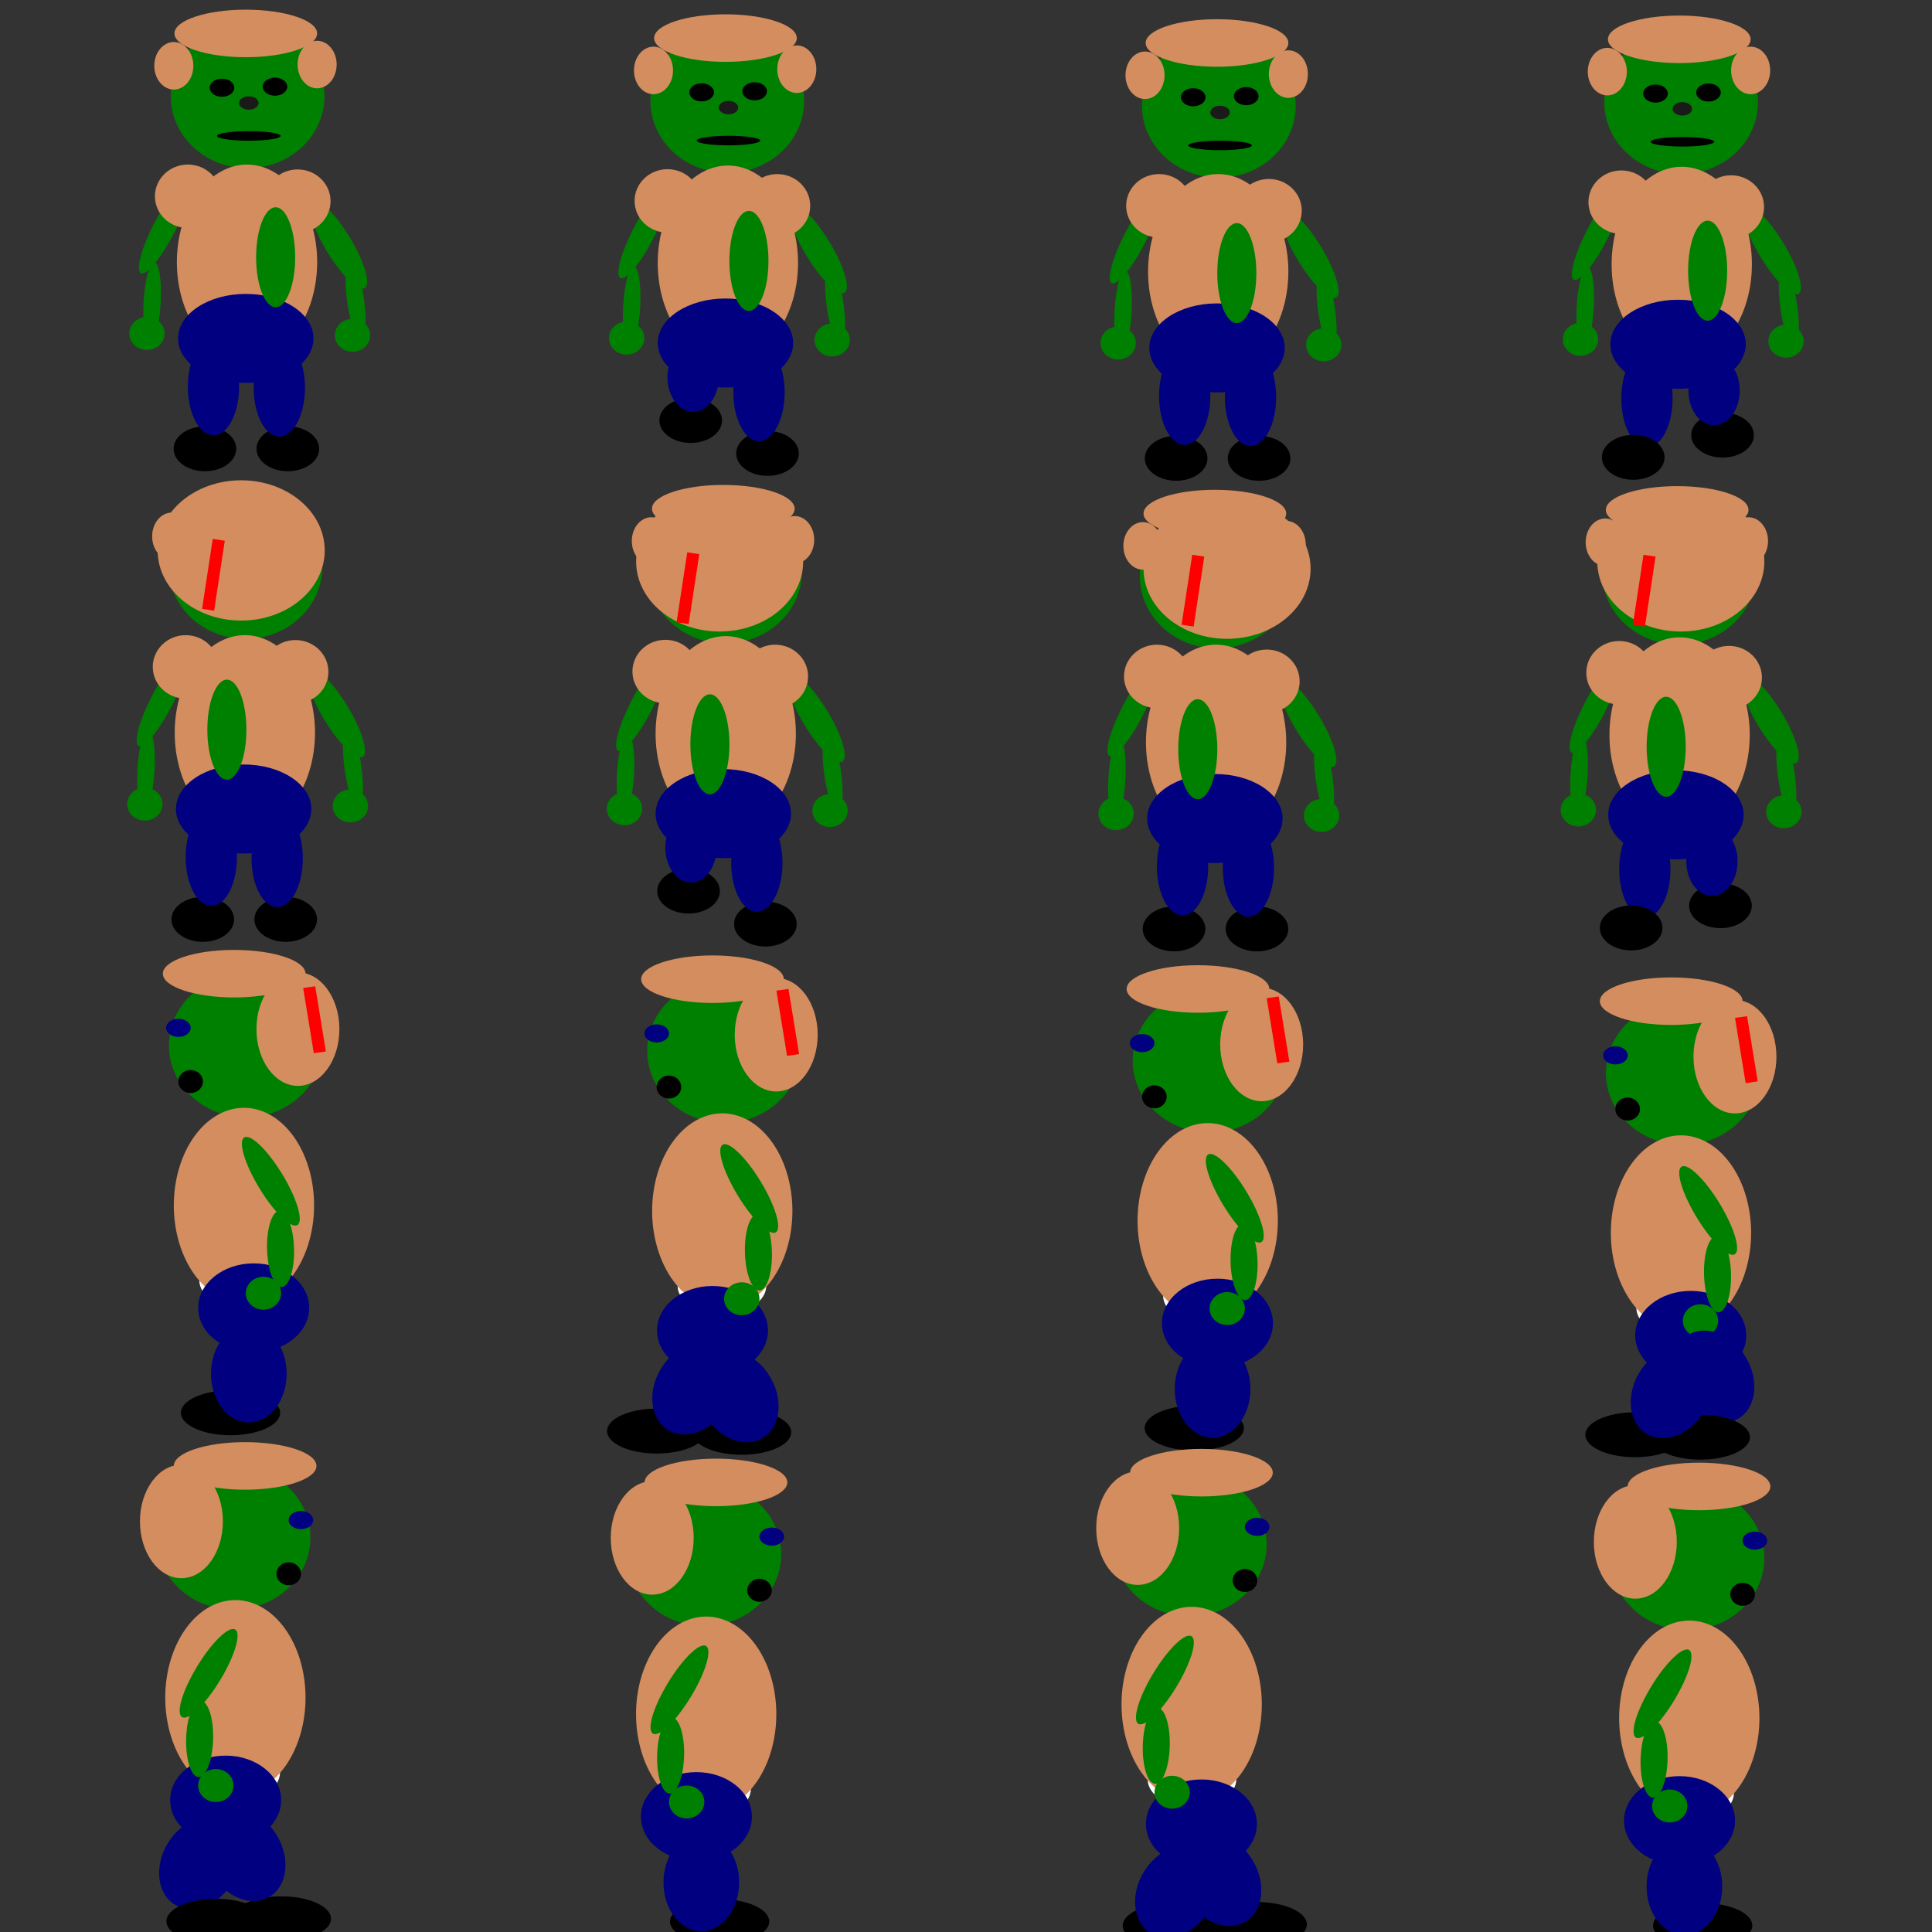 <?xml version="1.0" encoding="UTF-8" standalone="no"?>
<!-- Created with Inkscape (http://www.inkscape.org/) -->

<svg
   xmlns:dc="http://purl.org/dc/elements/1.1/"
   xmlns:cc="http://creativecommons.org/ns#"
   xmlns:rdf="http://www.w3.org/1999/02/22-rdf-syntax-ns#"
   xmlns:svg="http://www.w3.org/2000/svg"
   xmlns="http://www.w3.org/2000/svg"
   xmlns:sodipodi="http://sodipodi.sourceforge.net/DTD/sodipodi-0.dtd"
   xmlns:inkscape="http://www.inkscape.org/namespaces/inkscape"
   width="200"
   height="200"
   viewBox="0 0 52.917 52.917"
   version="1.1"
   id="svg8"
   inkscape:version="0.92.3 (2405546, 2018-03-11)"
   sodipodi:docname="zombie.svg"
   inkscape:export-filename="C:\Users\Administrator\Desktop\Resumes\Training\Dungeon\images\zombie.png"
   inkscape:export-xdpi="96"
   inkscape:export-ydpi="96">
  <rect x="0" y="0" width="52.917" height="52.917" fill="#333333" stroke="none"/>
  <defs
     id="defs2" />
  <sodipodi:namedview
     id="base"
     pagecolor="#ffffff"
     bordercolor="#666666"
     borderopacity="1.0"
     inkscape:pageopacity="0.0"
     inkscape:pageshadow="2"
     inkscape:zoom="3.959798"
     inkscape:cx="67.059154"
     inkscape:cy="92.886246"
     inkscape:document-units="mm"
     inkscape:current-layer="layer2"
     showgrid="false"
     units="px"
     inkscape:pagecheckerboard="true"
     inkscape:window-width="2000"
     inkscape:window-height="1066"
     inkscape:window-x="-9"
     inkscape:window-y="-9"
     inkscape:window-maximized="1" />
  <g
     inkscape:label="Layer 1"
     inkscape:groupmode="layer"
     id="layer1"
     transform="translate(0,-244.083)"
     style="display:inline">
    <rect
       style="fill:#1a1a1a;fill-opacity:1;stroke-width:0.265"
       id="rect343"
       width="0"
       height="0"
       x="0"
       y="283.771" />
    <rect
       y="283.771"
       x="0"
       height="0"
       width="0"
       id="rect75"
       style="fill:#1a1a1a;fill-opacity:1;stroke-width:0.265" />
    <rect
       style="fill:#1a1a1a;fill-opacity:1;stroke-width:0.265"
       id="rect343-9"
       width="0"
       height="0"
       x="0.071"
       y="270.571" />
    <rect
       y="270.571"
       x="0.071"
       height="0"
       width="0"
       id="rect75-4"
       style="fill:#1a1a1a;fill-opacity:1;stroke-width:0.265" />
    <rect
       style="fill:#1a1a1a;fill-opacity:1;stroke-width:0.265"
       id="rect343-90"
       width="0"
       height="0"
       x="0.047"
       y="257.283" />
    <rect
       y="257.283"
       x="0.047"
       height="0"
       width="0"
       id="rect75-6"
       style="fill:#1a1a1a;fill-opacity:1;stroke-width:0.265" />
    <rect
       style="fill:#1a1a1a;fill-opacity:1;stroke-width:0.265"
       id="rect343-6"
       width="0"
       height="0"
       x="0.142"
       y="244.066" />
    <rect
       y="244.066"
       x="0.142"
       height="0"
       width="0"
       id="rect75-7"
       style="fill:#1a1a1a;fill-opacity:1;stroke-width:0.265" />
    <rect
       style="fill:#1a1a1a;fill-opacity:1;stroke-width:0.265"
       id="rect343-8"
       width="0"
       height="0"
       x="13.146"
       y="283.88" />
    <rect
       y="283.88"
       x="13.146"
       height="0"
       width="0"
       id="rect75-2"
       style="fill:#1a1a1a;fill-opacity:1;stroke-width:0.265" />
    <rect
       style="fill:#1a1a1a;fill-opacity:1;stroke-width:0.265"
       id="rect343-9-0"
       width="0"
       height="0"
       x="13.217"
       y="270.68" />
    <rect
       y="270.68"
       x="13.217"
       height="0"
       width="0"
       id="rect75-4-7"
       style="fill:#1a1a1a;fill-opacity:1;stroke-width:0.265" />
    <rect
       style="fill:#1a1a1a;fill-opacity:1;stroke-width:0.265"
       id="rect343-90-2"
       width="0"
       height="0"
       x="13.194"
       y="257.392" />
    <rect
       y="257.392"
       x="13.194"
       height="0"
       width="0"
       id="rect75-6-9"
       style="fill:#1a1a1a;fill-opacity:1;stroke-width:0.265" />
    <rect
       style="fill:#1a1a1a;fill-opacity:1;stroke-width:0.265"
       id="rect343-6-3"
       width="0"
       height="0"
       x="13.288"
       y="244.175" />
    <rect
       y="244.175"
       x="13.288"
       height="0"
       width="0"
       id="rect75-7-4"
       style="fill:#1a1a1a;fill-opacity:1;stroke-width:0.265" />
    <rect
       style="fill:#1a1a1a;fill-opacity:1;stroke-width:0.265"
       id="rect343-8-9"
       width="0"
       height="0"
       x="26.423"
       y="283.786" />
    <rect
       y="283.786"
       x="26.423"
       height="0"
       width="0"
       id="rect75-2-7"
       style="fill:#1a1a1a;fill-opacity:1;stroke-width:0.265" />
    <rect
       style="fill:#1a1a1a;fill-opacity:1;stroke-width:0.265"
       id="rect343-9-0-4"
       width="0"
       height="0"
       x="26.494"
       y="270.586" />
    <rect
       y="270.586"
       x="26.494"
       height="0"
       width="0"
       id="rect75-4-7-3"
       style="fill:#1a1a1a;fill-opacity:1;stroke-width:0.265" />
    <rect
       style="fill:#1a1a1a;fill-opacity:1;stroke-width:0.265"
       id="rect343-90-2-9"
       width="0"
       height="0"
       x="26.47"
       y="257.298" />
    <rect
       y="257.298"
       x="26.47"
       height="0"
       width="0"
       id="rect75-6-9-0"
       style="fill:#1a1a1a;fill-opacity:1;stroke-width:0.265" />
    <rect
       style="fill:#1a1a1a;fill-opacity:1;stroke-width:0.265"
       id="rect343-6-3-4"
       width="0"
       height="0"
       x="26.565"
       y="244.08" />
    <rect
       y="244.08"
       x="26.565"
       height="0"
       width="0"
       id="rect75-7-4-9"
       style="fill:#1a1a1a;fill-opacity:1;stroke-width:0.265" />
    <rect
       style="fill:#1a1a1a;fill-opacity:1;stroke-width:0.265"
       id="rect343-8-9-4"
       width="0"
       height="0"
       x="39.558"
       y="283.833" />
    <rect
       y="283.833"
       x="39.558"
       height="0"
       width="0"
       id="rect75-2-7-9"
       style="fill:#1a1a1a;fill-opacity:1;stroke-width:0.265" />
    <rect
       style="fill:#1a1a1a;fill-opacity:1;stroke-width:0.265"
       id="rect343-9-0-4-8"
       width="0"
       height="0"
       x="39.628"
       y="270.633" />
    <rect
       y="270.633"
       x="39.628"
       height="0"
       width="0"
       id="rect75-4-7-3-3"
       style="fill:#1a1a1a;fill-opacity:1;stroke-width:0.265" />
    <rect
       style="fill:#1a1a1a;fill-opacity:1;stroke-width:0.265"
       id="rect343-90-2-9-9"
       width="0"
       height="0"
       x="39.605"
       y="257.345" />
    <rect
       y="257.345"
       x="39.605"
       height="0"
       width="0"
       id="rect75-6-9-0-8"
       style="fill:#1a1a1a;fill-opacity:1;stroke-width:0.265" />
    <rect
       style="fill:#1a1a1a;fill-opacity:1;stroke-width:0.265"
       id="rect343-6-3-4-5"
       width="0"
       height="0"
       x="39.699"
       y="244.128" />
    <rect
       y="244.128"
       x="39.699"
       height="0"
       width="0"
       id="rect75-7-4-9-5"
       style="fill:#1a1a1a;fill-opacity:1;stroke-width:0.265" />
    <rect
       style="fill:#1a1a1a;fill-opacity:1;stroke-width:0.265"
       id="rect343-4"
       width="0"
       height="0"
       x="0.005"
       y="257.338" />
    <rect
       style="fill:#1a1a1a;fill-opacity:1;stroke-width:0.265"
       id="rect343-2"
       width="0"
       height="0"
       x="-26.655"
       y="271.072"
       transform="scale(-1,1)" />
    <ellipse
       style="fill:#008000;fill-opacity:1;stroke-width:0.152"
       id="path382"
       cx="157.778"
       cy="122.345"
       rx="0.383"
       ry="1.367"
       transform="matrix(0.41,0.912,-0.492,0.87,0,0)"
       inkscape:transform-center-x="1.1595471"
       inkscape:transform-center-y="0.93680578" />
    <ellipse
       style="fill:#008000;fill-opacity:1;stroke-width:0.265"
       id="path391"
       cx="6.782"
       cy="246.72"
       rx="2.105"
       ry="1.971" />
    <ellipse
       style="fill:#008000;fill-opacity:1;stroke-width:0.122"
       id="path382-4"
       cx="36.043"
       cy="227.91"
       rx="0.308"
       ry="1.093"
       transform="matrix(0.71,0.704,-0.094,0.996,0,0)"
       inkscape:transform-center-x="0.5227423"
       inkscape:transform-center-y="1.0382075" />
    <ellipse
       style="fill:#008000;fill-opacity:1;stroke-width:0.15"
       id="path382-8"
       cx="122.183"
       cy="219.133"
       rx="0.367"
       ry="1.403"
       transform="matrix(-0.855,0.519,0.519,0.855,0,0)"
       inkscape:transform-center-x="-1.5100427"
       inkscape:transform-center-y="1.2307218" />
    <ellipse
       style="fill:#008000;fill-opacity:1;stroke-width:0.12"
       id="path382-4-1"
       cx="44.223"
       cy="222.433"
       rx="0.303"
       ry="1.078"
       transform="matrix(-0.66,0.751,0.175,0.985,0,0)"
       inkscape:transform-center-x="-0.60230819"
       inkscape:transform-center-y="0.98455219" />
    <ellipse
       ry="0.248"
       rx="0.337"
       cy="246.486"
       cx="6.08"
       id="ellipse49-9-7-3"
       style="fill:#000000;stroke-width:0.03" />
    <ellipse
       ry="0.248"
       rx="0.337"
       cy="246.457"
       cx="7.532"
       id="ellipse49-9-7-3-7"
       style="fill:#000000;stroke-width:0.03" />
    <ellipse
       ry="0.131"
       rx="0.871"
       cy="247.806"
       cx="6.815"
       id="ellipse49-9-7-3-6"
       style="fill:#000000;stroke-width:0.036" />
    <ellipse
       style="fill:#008000;fill-opacity:1;stroke-width:0.265"
       id="path391-52-9"
       cx="6.732"
       cy="272.716"
       rx="2.105"
       ry="1.971" />
    <ellipse
       ry="0.248"
       rx="0.337"
       cy="272.236"
       cx="4.887"
       id="ellipse49-9-7-3-9"
       style="fill:#000080;stroke-width:0.03" />
    <ellipse
       ry="0.315"
       rx="0.337"
       cy="273.706"
       cx="5.221"
       id="ellipse49-9-7-3-6-7"
       style="fill:#000000;stroke-width:0.034" />
    <ellipse
       style="fill:#ffffff;fill-opacity:1;stroke-width:0.265"
       id="path376-69"
       cx="6.673"
       cy="279.15"
       rx="1.214"
       ry="0.777" />
    <ellipse
       style="fill:#ffffff;fill-opacity:1;stroke-width:0.265"
       id="path393-1"
       cx="7.286"
       cy="277.254"
       rx="0.401"
       ry="2.339" />
    <ellipse
       ry="0.615"
       rx="0.858"
       cy="256.375"
       cx="7.884"
       id="ellipse47-0-9"
       style="display:inline;fill:#000000;stroke-width:0.076" />
    <ellipse
       ry="0.615"
       rx="0.858"
       cy="256.375"
       cx="5.613"
       id="ellipse47-0-9-8"
       style="display:inline;fill:#000000;stroke-width:0.076" />
    <ellipse
       style="fill:#1a1a1a;fill-opacity:1;stroke-width:0.265"
       id="path562"
       cx="6.815"
       cy="246.904"
       rx="0.267"
       ry="0.184" />
    <path
       style="opacity:1;fill:#d38d5f;fill-opacity:1;stroke:#000000;stroke-width:0;stroke-linejoin:miter;stroke-miterlimit:4;stroke-dasharray:none;stroke-opacity:0.891"
       id="path804"
       sodipodi:type="arc"
       sodipodi:cx="6.7652602"
       sodipodi:cy="251.26349"
       sodipodi:rx="1.9209996"
       sodipodi:ry="2.6726952"
       sodipodi:start="0.025103943"
       sodipodi:end="0.0044259805"
       sodipodi:open="true"
       d="m 8.686,251.331 a 1.921,2.673 0 0 1 -1.959,2.605 1.921,2.673 0 0 1 -1.882,-2.712 1.921,2.673 0 0 1 1.939,-2.633 1.921,2.673 0 0 1 1.903,2.684" />
    <ellipse
       style="display:inline;fill:#000080;fill-opacity:1;stroke-width:0.429"
       id="path362"
       cx="5.847"
       cy="254.671"
       rx="0.702"
       ry="1.336" />
    <ellipse
       style="display:inline;fill:#000080;fill-opacity:1;stroke-width:0.429"
       id="path362-7"
       cx="7.651"
       cy="254.705"
       rx="0.702"
       ry="1.336" />
    <ellipse
       style="opacity:1;fill:#000080;fill-opacity:1;stroke:#000000;stroke-width:0;stroke-linejoin:miter;stroke-miterlimit:4;stroke-dasharray:none;stroke-opacity:0.891"
       id="path836"
       cx="6.732"
       cy="253.352"
       rx="1.854"
       ry="1.219" />
    <ellipse
       style="opacity:1;fill:#d38d5f;fill-opacity:1;stroke:#000000;stroke-width:0;stroke-linejoin:miter;stroke-miterlimit:4;stroke-dasharray:none;stroke-opacity:0.891"
       id="path838"
       cx="8.152"
       cy="249.593"
       rx="0.902"
       ry="0.869" />
    <ellipse
       style="display:inline;opacity:1;fill:#d38d5f;fill-opacity:1;stroke:#000000;stroke-width:0;stroke-linejoin:miter;stroke-miterlimit:4;stroke-dasharray:none;stroke-opacity:0.891"
       id="path838-8"
       cx="5.145"
       cy="249.459"
       rx="0.902"
       ry="0.869" />
    <ellipse
       style="opacity:1;fill:#d38d5f;fill-opacity:1;stroke:#000000;stroke-width:0;stroke-linejoin:miter;stroke-miterlimit:4;stroke-dasharray:none;stroke-opacity:0.891"
       id="path855"
       cx="6.732"
       cy="244.999"
       rx="1.954"
       ry="0.651" />
    <ellipse
       style="display:inline;opacity:1;fill:#d38d5f;fill-opacity:1;stroke:#000000;stroke-width:0;stroke-linejoin:miter;stroke-miterlimit:4;stroke-dasharray:none;stroke-opacity:0.891"
       id="path855-1"
       cx="4.761"
       cy="245.885"
       rx="0.535"
       ry="0.651" />
    <ellipse
       style="display:inline;opacity:1;fill:#d38d5f;fill-opacity:1;stroke:#000000;stroke-width:0;stroke-linejoin:miter;stroke-miterlimit:4;stroke-dasharray:none;stroke-opacity:0.891"
       id="path855-1-3"
       cx="8.686"
       cy="245.851"
       rx="0.535"
       ry="0.651" />
    <ellipse
       style="opacity:1;fill:#008000;fill-opacity:1;stroke:#000000;stroke-width:0;stroke-linejoin:miter;stroke-miterlimit:4;stroke-dasharray:none;stroke-opacity:0.891"
       id="path887"
       cx="4.026"
       cy="253.218"
       rx="0.484"
       ry="0.451" />
    <ellipse
       style="display:inline;opacity:1;fill:#008000;fill-opacity:1;stroke:#000000;stroke-width:0;stroke-linejoin:miter;stroke-miterlimit:4;stroke-dasharray:none;stroke-opacity:0.891"
       id="path887-7"
       cx="9.655"
       cy="253.268"
       rx="0.484"
       ry="0.451" />
    <ellipse
       style="display:inline;fill:#008000;fill-opacity:1;stroke-width:0.152"
       id="path382-40"
       cx="172.046"
       cy="107.542"
       rx="0.383"
       ry="1.367"
       transform="matrix(0.41,0.912,-0.492,0.87,0,0)"
       inkscape:transform-center-x="1.1595471"
       inkscape:transform-center-y="0.93680578" />
    <ellipse
       style="display:inline;fill:#008000;fill-opacity:1;stroke-width:0.265"
       id="path391-0"
       cx="19.92"
       cy="246.847"
       rx="2.105"
       ry="1.971" />
    <ellipse
       style="display:inline;fill:#008000;fill-opacity:1;stroke-width:0.122"
       id="path382-4-5"
       cx="52.973"
       cy="216.06"
       rx="0.308"
       ry="1.093"
       transform="matrix(0.71,0.704,-0.094,0.996,0,0)"
       inkscape:transform-center-x="0.5227423"
       inkscape:transform-center-y="1.0382075" />
    <ellipse
       style="display:inline;fill:#008000;fill-opacity:1;stroke-width:0.15"
       id="path382-8-7"
       cx="111.018"
       cy="226.059"
       rx="0.367"
       ry="1.403"
       transform="matrix(-0.855,0.519,0.519,0.855,0,0)"
       inkscape:transform-center-x="-1.5100427"
       inkscape:transform-center-y="1.2307218" />
    <ellipse
       style="display:inline;fill:#008000;fill-opacity:1;stroke-width:0.12"
       id="path382-4-1-15"
       cx="27.697"
       cy="235.17"
       rx="0.303"
       ry="1.078"
       transform="matrix(-0.66,0.751,0.175,0.985,0,0)"
       inkscape:transform-center-x="-0.60230819"
       inkscape:transform-center-y="0.98455219" />
    <ellipse
       ry="0.248"
       rx="0.337"
       cy="246.613"
       cx="19.218"
       id="ellipse49-9-7-3-2"
       style="display:inline;fill:#000000;stroke-width:0.03" />
    <ellipse
       ry="0.248"
       rx="0.337"
       cy="246.584"
       cx="20.67"
       id="ellipse49-9-7-3-7-4"
       style="display:inline;fill:#000000;stroke-width:0.03" />
    <ellipse
       ry="0.131"
       rx="0.871"
       cy="247.933"
       cx="19.953"
       id="ellipse49-9-7-3-6-73"
       style="display:inline;fill:#000000;stroke-width:0.036" />
    <ellipse
       ry="0.615"
       rx="0.858"
       cy="256.502"
       cx="21.022"
       id="ellipse47-0-9-50"
       style="display:inline;fill:#000000;stroke-width:0.076" />
    <ellipse
       ry="0.615"
       rx="0.858"
       cy="255.6"
       cx="18.918"
       id="ellipse47-0-9-8-69"
       style="display:inline;fill:#000000;stroke-width:0.076" />
    <ellipse
       style="display:inline;fill:#1a1a1a;fill-opacity:1;stroke-width:0.265"
       id="path562-38"
       cx="19.953"
       cy="247.03"
       rx="0.267"
       ry="0.184" />
    <path
       style="display:inline;opacity:1;fill:#d38d5f;fill-opacity:1;stroke:#000000;stroke-width:0;stroke-linejoin:miter;stroke-miterlimit:4;stroke-dasharray:none;stroke-opacity:0.891"
       id="path804-8"
       sodipodi:type="arc"
       sodipodi:cx="19.936638"
       sodipodi:cy="251.29012"
       sodipodi:rx="1.9209998"
       sodipodi:ry="2.6726952"
       sodipodi:start="0.025103943"
       sodipodi:end="0.0044259805"
       sodipodi:open="true"
       d="m 21.857,251.357 a 1.921,2.673 0 0 1 -1.959,2.605 1.921,2.673 0 0 1 -1.882,-2.712 1.921,2.673 0 0 1 1.939,-2.633 1.921,2.673 0 0 1 1.903,2.684" />
    <ellipse
       style="display:inline;fill:#000080;fill-opacity:1;stroke-width:0.362"
       id="path362-51"
       cx="18.984"
       cy="254.414"
       rx="0.702"
       ry="0.952" />
    <ellipse
       style="display:inline;fill:#000080;fill-opacity:1;stroke-width:0.429"
       id="path362-7-7"
       cx="20.789"
       cy="254.831"
       rx="0.702"
       ry="1.336" />
    <ellipse
       style="display:inline;opacity:1;fill:#000080;fill-opacity:1;stroke:#000000;stroke-width:0;stroke-linejoin:miter;stroke-miterlimit:4;stroke-dasharray:none;stroke-opacity:0.891"
       id="path836-1"
       cx="19.87"
       cy="253.478"
       rx="1.854"
       ry="1.219" />
    <ellipse
       style="display:inline;opacity:1;fill:#d38d5f;fill-opacity:1;stroke:#000000;stroke-width:0;stroke-linejoin:miter;stroke-miterlimit:4;stroke-dasharray:none;stroke-opacity:0.891"
       id="path838-2"
       cx="21.29"
       cy="249.72"
       rx="0.902"
       ry="0.869" />
    <ellipse
       style="display:inline;opacity:1;fill:#d38d5f;fill-opacity:1;stroke:#000000;stroke-width:0;stroke-linejoin:miter;stroke-miterlimit:4;stroke-dasharray:none;stroke-opacity:0.891"
       id="path838-8-2"
       cx="18.283"
       cy="249.586"
       rx="0.902"
       ry="0.869" />
    <ellipse
       style="display:inline;opacity:1;fill:#d38d5f;fill-opacity:1;stroke:#000000;stroke-width:0;stroke-linejoin:miter;stroke-miterlimit:4;stroke-dasharray:none;stroke-opacity:0.891"
       id="path855-2"
       cx="19.87"
       cy="245.126"
       rx="1.954"
       ry="0.651" />
    <ellipse
       style="display:inline;opacity:1;fill:#d38d5f;fill-opacity:1;stroke:#000000;stroke-width:0;stroke-linejoin:miter;stroke-miterlimit:4;stroke-dasharray:none;stroke-opacity:0.891"
       id="path855-1-4"
       cx="17.899"
       cy="246.012"
       rx="0.535"
       ry="0.651" />
    <ellipse
       style="display:inline;opacity:1;fill:#d38d5f;fill-opacity:1;stroke:#000000;stroke-width:0;stroke-linejoin:miter;stroke-miterlimit:4;stroke-dasharray:none;stroke-opacity:0.891"
       id="path855-1-3-9"
       cx="21.824"
       cy="245.978"
       rx="0.535"
       ry="0.651" />
    <ellipse
       style="display:inline;opacity:1;fill:#008000;fill-opacity:1;stroke:#000000;stroke-width:0;stroke-linejoin:miter;stroke-miterlimit:4;stroke-dasharray:none;stroke-opacity:0.891"
       id="path887-70"
       cx="17.164"
       cy="253.345"
       rx="0.484"
       ry="0.451" />
    <ellipse
       style="display:inline;opacity:1;fill:#008000;fill-opacity:1;stroke:#000000;stroke-width:0;stroke-linejoin:miter;stroke-miterlimit:4;stroke-dasharray:none;stroke-opacity:0.891"
       id="path887-7-1"
       cx="22.793"
       cy="253.395"
       rx="0.484"
       ry="0.451" />
    <ellipse
       style="display:inline;fill:#008000;fill-opacity:1;stroke-width:0.152"
       id="path382-40-1"
       cx="200.284"
       cy="77.994"
       rx="0.383"
       ry="1.367"
       transform="matrix(0.41,0.912,-0.492,0.87,0,0)"
       inkscape:transform-center-x="1.1595471"
       inkscape:transform-center-y="0.93680578" />
    <ellipse
       style="display:inline;fill:#008000;fill-opacity:1;stroke-width:0.265"
       id="path391-0-2"
       cx="46.046"
       cy="246.88"
       rx="2.105"
       ry="1.971" />
    <ellipse
       style="display:inline;fill:#008000;fill-opacity:1;stroke-width:0.122"
       id="path382-4-5-9"
       cx="86.612"
       cy="192.293"
       rx="0.308"
       ry="1.093"
       transform="matrix(0.71,0.704,-0.094,0.996,0,0)"
       inkscape:transform-center-x="0.5227423"
       inkscape:transform-center-y="1.0382075" />
    <ellipse
       style="display:inline;fill:#008000;fill-opacity:1;stroke-width:0.15"
       id="path382-8-7-6"
       cx="88.703"
       cy="239.644"
       rx="0.367"
       ry="1.403"
       transform="matrix(-0.855,0.519,0.519,0.855,0,0)"
       inkscape:transform-center-x="-1.5100427"
       inkscape:transform-center-y="1.2307218" />
    <ellipse
       style="display:inline;fill:#008000;fill-opacity:1;stroke-width:0.12"
       id="path382-4-1-15-2"
       cx="-5.214"
       cy="260.312"
       rx="0.303"
       ry="1.078"
       transform="matrix(-0.66,0.751,0.175,0.985,0,0)"
       inkscape:transform-center-x="-0.60230819"
       inkscape:transform-center-y="0.98455219" />
    <ellipse
       ry="0.248"
       rx="0.337"
       cy="246.646"
       cx="45.344"
       id="ellipse49-9-7-3-2-7"
       style="display:inline;fill:#000000;stroke-width:0.03" />
    <ellipse
       ry="0.248"
       rx="0.337"
       cy="246.617"
       cx="46.795"
       id="ellipse49-9-7-3-7-4-1"
       style="display:inline;fill:#000000;stroke-width:0.03" />
    <ellipse
       ry="0.131"
       rx="0.871"
       cy="247.966"
       cx="46.079"
       id="ellipse49-9-7-3-6-73-6"
       style="display:inline;fill:#000000;stroke-width:0.036" />
    <ellipse
       ry="0.615"
       rx="0.858"
       cy="256.001"
       cx="47.181"
       id="ellipse47-0-9-50-8"
       style="display:inline;fill:#000000;stroke-width:0.076" />
    <ellipse
       style="display:inline;fill:#1a1a1a;fill-opacity:1;stroke-width:0.265"
       id="path562-38-3"
       cx="46.079"
       cy="247.064"
       rx="0.267"
       ry="0.184" />
    <path
       style="display:inline;opacity:1;fill:#d38d5f;fill-opacity:1;stroke:#000000;stroke-width:0;stroke-linejoin:miter;stroke-miterlimit:4;stroke-dasharray:none;stroke-opacity:0.891"
       id="path804-8-7"
       sodipodi:type="arc"
       sodipodi:cx="46.062233"
       sodipodi:cy="251.32353"
       sodipodi:rx="1.9209999"
       sodipodi:ry="2.6726952"
       sodipodi:start="0.025103943"
       sodipodi:end="0.0044259805"
       sodipodi:open="true"
       d="m 47.983,251.391 a 1.921,2.673 0 0 1 -1.959,2.605 1.921,2.673 0 0 1 -1.882,-2.712 1.921,2.673 0 0 1 1.939,-2.633 1.921,2.673 0 0 1 1.903,2.684" />
    <ellipse
       style="display:inline;fill:#000080;fill-opacity:1;stroke-width:0.362"
       id="path362-51-9"
       cx="46.948"
       cy="254.781"
       rx="0.702"
       ry="0.952" />
    <ellipse
       style="display:inline;fill:#000080;fill-opacity:1;stroke-width:0.429"
       id="path362-7-7-0"
       cx="45.11"
       cy="254.998"
       rx="0.702"
       ry="1.336" />
    <ellipse
       style="display:inline;opacity:1;fill:#000080;fill-opacity:1;stroke:#000000;stroke-width:0;stroke-linejoin:miter;stroke-miterlimit:4;stroke-dasharray:none;stroke-opacity:0.891"
       id="path836-1-1"
       cx="45.962"
       cy="253.512"
       rx="1.854"
       ry="1.219" />
    <ellipse
       style="display:inline;opacity:1;fill:#d38d5f;fill-opacity:1;stroke:#000000;stroke-width:0;stroke-linejoin:miter;stroke-miterlimit:4;stroke-dasharray:none;stroke-opacity:0.891"
       id="path838-2-5"
       cx="47.415"
       cy="249.753"
       rx="0.902"
       ry="0.869" />
    <ellipse
       style="display:inline;opacity:1;fill:#d38d5f;fill-opacity:1;stroke:#000000;stroke-width:0;stroke-linejoin:miter;stroke-miterlimit:4;stroke-dasharray:none;stroke-opacity:0.891"
       id="path838-8-2-1"
       cx="44.409"
       cy="249.62"
       rx="0.902"
       ry="0.869" />
    <ellipse
       style="display:inline;opacity:1;fill:#d38d5f;fill-opacity:1;stroke:#000000;stroke-width:0;stroke-linejoin:miter;stroke-miterlimit:4;stroke-dasharray:none;stroke-opacity:0.891"
       id="path855-2-7"
       cx="45.995"
       cy="245.16"
       rx="1.954"
       ry="0.651" />
    <ellipse
       style="display:inline;opacity:1;fill:#d38d5f;fill-opacity:1;stroke:#000000;stroke-width:0;stroke-linejoin:miter;stroke-miterlimit:4;stroke-dasharray:none;stroke-opacity:0.891"
       id="path855-1-4-3"
       cx="44.024"
       cy="246.045"
       rx="0.535"
       ry="0.651" />
    <ellipse
       style="display:inline;opacity:1;fill:#d38d5f;fill-opacity:1;stroke:#000000;stroke-width:0;stroke-linejoin:miter;stroke-miterlimit:4;stroke-dasharray:none;stroke-opacity:0.891"
       id="path855-1-3-9-4"
       cx="47.95"
       cy="246.012"
       rx="0.535"
       ry="0.651" />
    <ellipse
       style="display:inline;opacity:1;fill:#008000;fill-opacity:1;stroke:#000000;stroke-width:0;stroke-linejoin:miter;stroke-miterlimit:4;stroke-dasharray:none;stroke-opacity:0.891"
       id="path887-70-9"
       cx="43.289"
       cy="253.378"
       rx="0.484"
       ry="0.451" />
    <ellipse
       style="display:inline;opacity:1;fill:#008000;fill-opacity:1;stroke:#000000;stroke-width:0;stroke-linejoin:miter;stroke-miterlimit:4;stroke-dasharray:none;stroke-opacity:0.891"
       id="path887-7-1-3"
       cx="48.919"
       cy="253.428"
       rx="0.484"
       ry="0.451" />
    <ellipse
       ry="0.615"
       rx="0.858"
       cy="256.609"
       cx="44.734"
       id="ellipse47-0-9-50-8-9"
       style="display:inline;fill:#000000;stroke-width:0.076" />
    <ellipse
       style="display:inline;fill:#008000;fill-opacity:1;stroke-width:0.152"
       id="path382-6"
       cx="186.669"
       cy="92.374"
       rx="0.383"
       ry="1.367"
       transform="matrix(0.41,0.912,-0.492,0.87,0,0)"
       inkscape:transform-center-x="1.1595471"
       inkscape:transform-center-y="0.93680578" />
    <ellipse
       style="display:inline;fill:#008000;fill-opacity:1;stroke-width:0.265"
       id="path391-8"
       cx="33.384"
       cy="246.98"
       rx="2.105"
       ry="1.971" />
    <ellipse
       style="display:inline;fill:#008000;fill-opacity:1;stroke-width:0.122"
       id="path382-4-16"
       cx="70.323"
       cy="203.919"
       rx="0.308"
       ry="1.093"
       transform="matrix(0.71,0.704,-0.094,0.996,0,0)"
       inkscape:transform-center-x="0.5227423"
       inkscape:transform-center-y="1.0382075" />
    <ellipse
       style="display:inline;fill:#008000;fill-opacity:1;stroke-width:0.15"
       id="path382-8-4"
       cx="99.579"
       cy="233.159"
       rx="0.367"
       ry="1.403"
       transform="matrix(-0.855,0.519,0.519,0.855,0,0)"
       inkscape:transform-center-x="-1.5100427"
       inkscape:transform-center-y="1.2307218" />
    <ellipse
       style="display:inline;fill:#008000;fill-opacity:1;stroke-width:0.12"
       id="path382-4-1-9"
       cx="10.763"
       cy="248.225"
       rx="0.303"
       ry="1.078"
       transform="matrix(-0.66,0.751,0.175,0.985,0,0)"
       inkscape:transform-center-x="-0.60230819"
       inkscape:transform-center-y="0.98455219" />
    <ellipse
       ry="0.248"
       rx="0.337"
       cy="246.747"
       cx="32.682"
       id="ellipse49-9-7-3-65"
       style="display:inline;fill:#000000;stroke-width:0.03" />
    <ellipse
       ry="0.248"
       rx="0.337"
       cy="246.717"
       cx="34.134"
       id="ellipse49-9-7-3-7-8"
       style="display:inline;fill:#000000;stroke-width:0.03" />
    <ellipse
       ry="0.131"
       rx="0.871"
       cy="248.066"
       cx="33.417"
       id="ellipse49-9-7-3-6-5"
       style="display:inline;fill:#000000;stroke-width:0.036" />
    <ellipse
       ry="0.615"
       rx="0.858"
       cy="256.636"
       cx="34.486"
       id="ellipse47-0-9-6"
       style="display:inline;fill:#000000;stroke-width:0.076" />
    <ellipse
       ry="0.615"
       rx="0.858"
       cy="256.636"
       cx="32.214"
       id="ellipse47-0-9-8-4"
       style="display:inline;fill:#000000;stroke-width:0.076" />
    <ellipse
       style="display:inline;fill:#1a1a1a;fill-opacity:1;stroke-width:0.265"
       id="path562-2"
       cx="33.417"
       cy="247.164"
       rx="0.267"
       ry="0.184" />
    <path
       style="display:inline;opacity:1;fill:#d38d5f;fill-opacity:1;stroke:#000000;stroke-width:0;stroke-linejoin:miter;stroke-miterlimit:4;stroke-dasharray:none;stroke-opacity:0.891"
       id="path804-5"
       sodipodi:type="arc"
       sodipodi:cx="33.366932"
       sodipodi:cy="251.52396"
       sodipodi:rx="1.9209998"
       sodipodi:ry="2.6726952"
       sodipodi:start="0.025103943"
       sodipodi:end="0.0044259805"
       sodipodi:open="true"
       d="m 35.287,251.591 a 1.921,2.673 0 0 1 -1.959,2.605 1.921,2.673 0 0 1 -1.882,-2.712 1.921,2.673 0 0 1 1.939,-2.633 1.921,2.673 0 0 1 1.903,2.684" />
    <ellipse
       style="display:inline;fill:#000080;fill-opacity:1;stroke-width:0.429"
       id="path362-8"
       cx="32.448"
       cy="254.932"
       rx="0.702"
       ry="1.336" />
    <ellipse
       style="display:inline;fill:#000080;fill-opacity:1;stroke-width:0.429"
       id="path362-7-1"
       cx="34.252"
       cy="254.965"
       rx="0.702"
       ry="1.336" />
    <ellipse
       style="display:inline;opacity:1;fill:#000080;fill-opacity:1;stroke:#000000;stroke-width:0;stroke-linejoin:miter;stroke-miterlimit:4;stroke-dasharray:none;stroke-opacity:0.891"
       id="path836-2"
       cx="33.334"
       cy="253.612"
       rx="1.854"
       ry="1.219" />
    <ellipse
       style="display:inline;opacity:1;fill:#d38d5f;fill-opacity:1;stroke:#000000;stroke-width:0;stroke-linejoin:miter;stroke-miterlimit:4;stroke-dasharray:none;stroke-opacity:0.891"
       id="path838-3"
       cx="34.753"
       cy="249.854"
       rx="0.902"
       ry="0.869" />
    <ellipse
       style="display:inline;opacity:1;fill:#d38d5f;fill-opacity:1;stroke:#000000;stroke-width:0;stroke-linejoin:miter;stroke-miterlimit:4;stroke-dasharray:none;stroke-opacity:0.891"
       id="path838-8-4"
       cx="31.747"
       cy="249.72"
       rx="0.902"
       ry="0.869" />
    <ellipse
       style="display:inline;opacity:1;fill:#d38d5f;fill-opacity:1;stroke:#000000;stroke-width:0;stroke-linejoin:miter;stroke-miterlimit:4;stroke-dasharray:none;stroke-opacity:0.891"
       id="path855-0"
       cx="33.334"
       cy="245.26"
       rx="1.954"
       ry="0.651" />
    <ellipse
       style="display:inline;opacity:1;fill:#d38d5f;fill-opacity:1;stroke:#000000;stroke-width:0;stroke-linejoin:miter;stroke-miterlimit:4;stroke-dasharray:none;stroke-opacity:0.891"
       id="path855-1-34"
       cx="31.362"
       cy="246.145"
       rx="0.535"
       ry="0.651" />
    <ellipse
       style="display:inline;opacity:1;fill:#d38d5f;fill-opacity:1;stroke:#000000;stroke-width:0;stroke-linejoin:miter;stroke-miterlimit:4;stroke-dasharray:none;stroke-opacity:0.891"
       id="path855-1-3-1"
       cx="35.288"
       cy="246.112"
       rx="0.535"
       ry="0.651" />
    <ellipse
       style="display:inline;opacity:1;fill:#008000;fill-opacity:1;stroke:#000000;stroke-width:0;stroke-linejoin:miter;stroke-miterlimit:4;stroke-dasharray:none;stroke-opacity:0.891"
       id="path887-8"
       cx="30.627"
       cy="253.478"
       rx="0.484"
       ry="0.451" />
    <ellipse
       style="display:inline;opacity:1;fill:#008000;fill-opacity:1;stroke:#000000;stroke-width:0;stroke-linejoin:miter;stroke-miterlimit:4;stroke-dasharray:none;stroke-opacity:0.891"
       id="path887-7-2"
       cx="36.257"
       cy="253.528"
       rx="0.484"
       ry="0.451" />
    <ellipse
       style="opacity:1;fill:#008000;fill-opacity:1;stroke:#000000;stroke-width:0;stroke-linejoin:miter;stroke-miterlimit:4;stroke-dasharray:none;stroke-opacity:0.891"
       id="path1823"
       cx="7.55"
       cy="251.13"
       rx="0.535"
       ry="1.37" />
    <ellipse
       style="display:inline;opacity:1;fill:#008000;fill-opacity:1;stroke:#000000;stroke-width:0;stroke-linejoin:miter;stroke-miterlimit:4;stroke-dasharray:none;stroke-opacity:0.891"
       id="path1823-1"
       cx="20.513"
       cy="251.23"
       rx="0.535"
       ry="1.37" />
    <ellipse
       style="display:inline;opacity:1;fill:#008000;fill-opacity:1;stroke:#000000;stroke-width:0;stroke-linejoin:miter;stroke-miterlimit:4;stroke-dasharray:none;stroke-opacity:0.891"
       id="path1823-1-3"
       cx="33.876"
       cy="251.564"
       rx="0.535"
       ry="1.37" />
    <ellipse
       style="display:inline;opacity:1;fill:#008000;fill-opacity:1;stroke:#000000;stroke-width:0;stroke-linejoin:miter;stroke-miterlimit:4;stroke-dasharray:none;stroke-opacity:0.891"
       id="path1823-1-3-0"
       cx="46.772"
       cy="251.497"
       rx="0.535"
       ry="1.37" />
    <ellipse
       style="display:inline;opacity:1;fill:#d38d5f;fill-opacity:1;stroke:#000000;stroke-width:0;stroke-linejoin:miter;stroke-miterlimit:4;stroke-dasharray:none;stroke-opacity:0.891"
       id="path855-3"
       cx="6.414"
       cy="270.752"
       rx="1.954"
       ry="0.651" />
    <ellipse
       ry="0.615"
       rx="1.359"
       cy="282.779"
       cx="6.314"
       id="ellipse47-0-5-4"
       style="display:inline;fill:#000000;stroke-width:0.096" />
    <ellipse
       style="display:inline;fill:#008000;fill-opacity:1;stroke-width:0.265"
       id="path391-52-9-55"
       cx="19.832"
       cy="272.868"
       rx="2.105"
       ry="1.971" />
    <ellipse
       ry="0.248"
       rx="0.337"
       cy="272.388"
       cx="17.987"
       id="ellipse49-9-7-3-9-4"
       style="display:inline;fill:#000080;stroke-width:0.03" />
    <ellipse
       ry="0.315"
       rx="0.337"
       cy="273.858"
       cx="18.321"
       id="ellipse49-9-7-3-6-7-1"
       style="display:inline;fill:#000000;stroke-width:0.034" />
    <ellipse
       style="display:inline;fill:#ffffff;fill-opacity:1;stroke-width:0.265"
       id="path376-69-8"
       cx="19.774"
       cy="279.301"
       rx="1.214"
       ry="0.777" />
    <ellipse
       style="display:inline;fill:#ffffff;fill-opacity:1;stroke-width:0.265"
       id="path393-1-2"
       cx="20.386"
       cy="277.406"
       rx="0.401"
       ry="2.339" />
    <ellipse
       style="display:inline;opacity:1;fill:#d38d5f;fill-opacity:1;stroke:#000000;stroke-width:0;stroke-linejoin:miter;stroke-miterlimit:4;stroke-dasharray:none;stroke-opacity:0.891"
       id="path855-3-2"
       cx="19.515"
       cy="270.903"
       rx="1.954"
       ry="0.651" />
    <ellipse
       style="display:inline;opacity:1;fill:#d38d5f;fill-opacity:1;stroke:#000000;stroke-width:0;stroke-linejoin:miter;stroke-miterlimit:4;stroke-dasharray:none;stroke-opacity:0.891"
       id="path855-1-3-2-0"
       cx="21.26"
       cy="272.424"
       rx="1.136"
       ry="1.554" />
    <path
       style="display:inline;opacity:1;fill:#d38d5f;fill-opacity:1;stroke:#000000;stroke-width:0;stroke-linejoin:miter;stroke-miterlimit:4;stroke-dasharray:none;stroke-opacity:0.891"
       id="path804-87-4-5"
       sodipodi:type="arc"
       sodipodi:cx="19.782162"
       sodipodi:cy="277.25107"
       sodipodi:rx="1.921"
       sodipodi:ry="2.6726952"
       sodipodi:start="0.025103943"
       sodipodi:end="0.0044259805"
       sodipodi:open="true"
       d="m 21.703,277.318 a 1.921,2.673 0 0 1 -1.959,2.605 1.921,2.673 0 0 1 -1.882,-2.712 1.921,2.673 0 0 1 1.939,-2.633 1.921,2.673 0 0 1 1.903,2.684" />
    <ellipse
       style="display:inline;fill:#008000;fill-opacity:1;stroke-width:0.15"
       id="path382-8-3-7-8"
       cx="125.98"
       cy="247.079"
       rx="0.367"
       ry="1.403"
       transform="matrix(-0.855,0.519,0.519,0.855,0,0)"
       inkscape:transform-center-x="-1.5100427"
       inkscape:transform-center-y="1.2307218" />
    <ellipse
       style="display:inline;opacity:1;fill:#000080;fill-opacity:1;stroke:#000000;stroke-width:0;stroke-linejoin:miter;stroke-miterlimit:4;stroke-dasharray:none;stroke-opacity:0.891"
       id="path836-5-7-9"
       cx="19.515"
       cy="280.525"
       rx="1.52"
       ry="1.219" />
    <ellipse
       style="display:inline;fill:#008000;fill-opacity:1;stroke-width:0.133"
       id="path382-4-1-4-7-6"
       cx="-0.116"
       cy="279.264"
       rx="0.391"
       ry="1.038"
       transform="matrix(-0.927,0.376,0.074,0.997,0,0)"
       inkscape:transform-center-x="-0.74313896"
       inkscape:transform-center-y="1.0937281" />
    <ellipse
       style="display:inline;opacity:1;fill:#008000;fill-opacity:1;stroke:#000000;stroke-width:0;stroke-linejoin:miter;stroke-miterlimit:4;stroke-dasharray:none;stroke-opacity:0.891"
       id="path887-7-0-3-6"
       cx="20.317"
       cy="279.656"
       rx="0.484"
       ry="0.451" />
    <ellipse
       style="display:inline;fill:#008000;fill-opacity:1;stroke-width:0.265"
       id="path391-52-9-4"
       cx="33.129"
       cy="273.135"
       rx="2.105"
       ry="1.971" />
    <ellipse
       ry="0.248"
       rx="0.337"
       cy="272.655"
       cx="31.284"
       id="ellipse49-9-7-3-9-27"
       style="display:inline;fill:#000080;stroke-width:0.03" />
    <ellipse
       ry="0.315"
       rx="0.337"
       cy="274.125"
       cx="31.618"
       id="ellipse49-9-7-3-6-7-4"
       style="display:inline;fill:#000000;stroke-width:0.034" />
    <ellipse
       style="display:inline;fill:#ffffff;fill-opacity:1;stroke-width:0.265"
       id="path376-69-6"
       cx="33.071"
       cy="279.569"
       rx="1.214"
       ry="0.777" />
    <ellipse
       style="display:inline;fill:#ffffff;fill-opacity:1;stroke-width:0.265"
       id="path393-1-6"
       cx="33.683"
       cy="277.673"
       rx="0.401"
       ry="2.339" />
    <ellipse
       style="display:inline;opacity:1;fill:#d38d5f;fill-opacity:1;stroke:#000000;stroke-width:0;stroke-linejoin:miter;stroke-miterlimit:4;stroke-dasharray:none;stroke-opacity:0.891"
       id="path855-3-6"
       cx="32.812"
       cy="271.171"
       rx="1.954"
       ry="0.651" />
    <ellipse
       ry="0.615"
       rx="1.359"
       cy="283.198"
       cx="32.711"
       id="ellipse47-0-5-4-85"
       style="display:inline;fill:#000000;stroke-width:0.096" />
    <ellipse
       style="display:inline;opacity:1;fill:#d38d5f;fill-opacity:1;stroke:#000000;stroke-width:0;stroke-linejoin:miter;stroke-miterlimit:4;stroke-dasharray:none;stroke-opacity:0.891"
       id="path855-1-3-2-1"
       cx="34.557"
       cy="272.691"
       rx="1.136"
       ry="1.554" />
    <path
       style="display:inline;opacity:1;fill:#d38d5f;fill-opacity:1;stroke:#000000;stroke-width:0;stroke-linejoin:miter;stroke-miterlimit:4;stroke-dasharray:none;stroke-opacity:0.891"
       id="path804-87-4-7"
       sodipodi:type="arc"
       sodipodi:cx="33.078819"
       sodipodi:cy="277.51831"
       sodipodi:rx="1.921"
       sodipodi:ry="2.6726952"
       sodipodi:start="0.025103943"
       sodipodi:end="0.0044259805"
       sodipodi:open="true"
       d="m 34.999,277.585 a 1.921,2.673 0 0 1 -1.959,2.605 1.921,2.673 0 0 1 -1.882,-2.712 1.921,2.673 0 0 1 1.939,-2.633 1.921,2.673 0 0 1 1.903,2.684" />
    <ellipse
       style="display:inline;fill:#008000;fill-opacity:1;stroke-width:0.15"
       id="path382-8-3-7-9"
       cx="114.752"
       cy="254.207"
       rx="0.367"
       ry="1.403"
       transform="matrix(-0.855,0.519,0.519,0.855,0,0)"
       inkscape:transform-center-x="-1.5100427"
       inkscape:transform-center-y="1.2307218" />
    <ellipse
       style="display:inline;opacity:1;fill:#000080;fill-opacity:1;stroke:#000000;stroke-width:0;stroke-linejoin:miter;stroke-miterlimit:4;stroke-dasharray:none;stroke-opacity:0.891"
       id="path836-5-7-2"
       cx="33.346"
       cy="280.325"
       rx="1.52"
       ry="1.219" />
    <ellipse
       style="display:inline;fill:#008000;fill-opacity:1;stroke-width:0.133"
       id="path382-4-1-4-7-7"
       cx="-14.025"
       cy="284.776"
       rx="0.391"
       ry="1.038"
       transform="matrix(-0.927,0.376,0.074,0.997,0,0)"
       inkscape:transform-center-x="-0.74313896"
       inkscape:transform-center-y="1.0937281" />
    <ellipse
       style="display:inline;opacity:1;fill:#008000;fill-opacity:1;stroke:#000000;stroke-width:0;stroke-linejoin:miter;stroke-miterlimit:4;stroke-dasharray:none;stroke-opacity:0.891"
       id="path887-7-0-3-9"
       cx="33.613"
       cy="279.924"
       rx="0.484"
       ry="0.451" />
    <ellipse
       style="display:inline;fill:#000080;fill-opacity:1;stroke-width:0.521"
       id="path362-3-1-3"
       cx="33.212"
       cy="282.129"
       rx="1.036"
       ry="1.336" />
    <ellipse
       style="display:inline;fill:#008000;fill-opacity:1;stroke-width:0.265"
       id="path391-52-9-2"
       cx="46.091"
       cy="273.469"
       rx="2.105"
       ry="1.971" />
    <ellipse
       ry="0.248"
       rx="0.337"
       cy="272.989"
       cx="44.247"
       id="ellipse49-9-7-3-9-5"
       style="display:inline;fill:#000080;stroke-width:0.03" />
    <ellipse
       ry="0.315"
       rx="0.337"
       cy="274.459"
       cx="44.581"
       id="ellipse49-9-7-3-6-7-0"
       style="display:inline;fill:#000000;stroke-width:0.034" />
    <ellipse
       style="display:inline;fill:#ffffff;fill-opacity:1;stroke-width:0.265"
       id="path376-69-4"
       cx="46.033"
       cy="279.903"
       rx="1.214"
       ry="0.777" />
    <ellipse
       style="display:inline;fill:#ffffff;fill-opacity:1;stroke-width:0.265"
       id="path393-1-60"
       cx="46.645"
       cy="278.007"
       rx="0.401"
       ry="2.339" />
    <ellipse
       style="display:inline;opacity:1;fill:#d38d5f;fill-opacity:1;stroke:#000000;stroke-width:0;stroke-linejoin:miter;stroke-miterlimit:4;stroke-dasharray:none;stroke-opacity:0.891"
       id="path855-3-4"
       cx="45.774"
       cy="271.505"
       rx="1.954"
       ry="0.651" />
    <ellipse
       style="display:inline;opacity:1;fill:#d38d5f;fill-opacity:1;stroke:#000000;stroke-width:0;stroke-linejoin:miter;stroke-miterlimit:4;stroke-dasharray:none;stroke-opacity:0.891"
       id="path855-1-3-2-3"
       cx="47.52"
       cy="273.025"
       rx="1.136"
       ry="1.554" />
    <path
       style="display:inline;opacity:1;fill:#d38d5f;fill-opacity:1;stroke:#000000;stroke-width:0;stroke-linejoin:miter;stroke-miterlimit:4;stroke-dasharray:none;stroke-opacity:0.891"
       id="path804-87-4-0"
       sodipodi:type="arc"
       sodipodi:cx="46.041393"
       sodipodi:cy="277.85242"
       sodipodi:rx="1.921"
       sodipodi:ry="2.6726952"
       sodipodi:start="0.025103943"
       sodipodi:end="0.0044259805"
       sodipodi:open="true"
       d="m 47.962,277.92 a 1.921,2.673 0 0 1 -1.959,2.605 1.921,2.673 0 0 1 -1.882,-2.712 1.921,2.673 0 0 1 1.939,-2.633 1.921,2.673 0 0 1 1.903,2.684" />
    <ellipse
       style="display:inline;fill:#008000;fill-opacity:1;stroke-width:0.15"
       id="path382-8-3-7-0"
       cx="103.844"
       cy="261.219"
       rx="0.367"
       ry="1.403"
       transform="matrix(-0.855,0.519,0.519,0.855,0,0)"
       inkscape:transform-center-x="-1.5100427"
       inkscape:transform-center-y="1.2307218" />
    <ellipse
       style="display:inline;opacity:1;fill:#000080;fill-opacity:1;stroke:#000000;stroke-width:0;stroke-linejoin:miter;stroke-miterlimit:4;stroke-dasharray:none;stroke-opacity:0.891"
       id="path836-5-7-3"
       cx="46.309"
       cy="280.659"
       rx="1.52"
       ry="1.219" />
    <ellipse
       style="display:inline;fill:#008000;fill-opacity:1;stroke-width:0.133"
       id="path382-4-1-4-7-4"
       cx="-27.579"
       cy="290.222"
       rx="0.391"
       ry="1.038"
       transform="matrix(-0.927,0.376,0.074,0.997,0,0)"
       inkscape:transform-center-x="-0.74313896"
       inkscape:transform-center-y="1.0937281" />
    <ellipse
       style="display:inline;opacity:1;fill:#008000;fill-opacity:1;stroke:#000000;stroke-width:0;stroke-linejoin:miter;stroke-miterlimit:4;stroke-dasharray:none;stroke-opacity:0.891"
       id="path887-7-0-3-7"
       cx="46.576"
       cy="280.258"
       rx="0.484"
       ry="0.451" />
    <ellipse
       ry="0.615"
       rx="1.359"
       cy="283.313"
       cx="20.312"
       id="ellipse47-0-5-4-5-2"
       style="display:inline;fill:#000000;stroke-width:0.096" />
    <ellipse
       ry="0.615"
       rx="1.359"
       cy="283.28"
       cx="17.986"
       id="ellipse47-0-5-4-5"
       style="display:inline;fill:#000000;stroke-width:0.096" />
    <ellipse
       style="display:inline;fill:#000080;fill-opacity:1;stroke-width:0.521"
       id="path362-3-1-8"
       cx="-127.748"
       cy="252.579"
       rx="1.036"
       ry="1.336"
       transform="rotate(-30.922)"
       inkscape:transform-center-x="0.8251021"
       inkscape:transform-center-y="0.047895465" />
    <ellipse
       style="display:inline;fill:#000080;fill-opacity:1;stroke-width:0.521"
       id="path362-3-1-8-6"
       cx="-161.239"
       cy="232.207"
       rx="1.036"
       ry="1.336"
       transform="matrix(-0.858,-0.514,-0.514,0.858,0,0)"
       inkscape:transform-center-x="-0.82510488"
       inkscape:transform-center-y="0.047905521" />
    <ellipse
       style="display:inline;fill:#000080;fill-opacity:1;stroke-width:0.521"
       id="path362-3-1-8-3"
       cx="-104.546"
       cy="265.854"
       rx="1.036"
       ry="1.336"
       transform="rotate(-30.922)"
       inkscape:transform-center-x="0.8251021"
       inkscape:transform-center-y="0.047895465" />
    <ellipse
       ry="0.615"
       rx="1.359"
       cy="283.447"
       cx="46.572"
       id="ellipse47-0-5-4-5-0-5"
       style="display:inline;fill:#000000;stroke-width:0.096" />
    <ellipse
       ry="0.615"
       rx="1.359"
       cy="283.38"
       cx="44.781"
       id="ellipse47-0-5-4-5-0"
       style="display:inline;fill:#000000;stroke-width:0.096" />
    <ellipse
       style="display:inline;fill:#000080;fill-opacity:1;stroke-width:0.521"
       id="path362-3-1-8-6-3"
       cx="-184.277"
       cy="218.524"
       rx="1.036"
       ry="1.336"
       transform="matrix(-0.858,-0.514,-0.514,0.858,0,0)"
       inkscape:transform-center-x="-0.82510488"
       inkscape:transform-center-y="0.047905521" />
    <ellipse
       style="display:inline;fill:#008000;fill-opacity:1;stroke-width:0.265"
       id="path391-52-9-1"
       cx="-46.219"
       cy="286.76"
       rx="2.105"
       ry="1.971"
       transform="scale(-1,1)" />
    <ellipse
       ry="0.248"
       rx="0.337"
       cy="286.281"
       cx="-48.064"
       id="ellipse49-9-7-3-9-7"
       style="display:inline;fill:#000080;stroke-width:0.03"
       transform="scale(-1,1)" />
    <ellipse
       ry="0.315"
       rx="0.337"
       cy="287.751"
       cx="-47.73"
       id="ellipse49-9-7-3-6-7-9"
       style="display:inline;fill:#000000;stroke-width:0.034"
       transform="scale(-1,1)" />
    <ellipse
       style="display:inline;fill:#ffffff;fill-opacity:1;stroke-width:0.265"
       id="path376-69-7"
       cx="-46.277"
       cy="293.194"
       rx="1.214"
       ry="0.777"
       transform="scale(-1,1)" />
    <ellipse
       style="display:inline;fill:#ffffff;fill-opacity:1;stroke-width:0.265"
       id="path393-1-1"
       cx="-45.665"
       cy="291.298"
       rx="0.401"
       ry="2.339"
       transform="scale(-1,1)" />
    <ellipse
       style="display:inline;opacity:1;fill:#d38d5f;fill-opacity:1;stroke:#000000;stroke-width:0;stroke-linejoin:miter;stroke-miterlimit:4;stroke-dasharray:none;stroke-opacity:0.891"
       id="path855-3-3"
       cx="-46.536"
       cy="284.796"
       rx="1.954"
       ry="0.651"
       transform="scale(-1,1)" />
    <ellipse
       ry="0.615"
       rx="1.359"
       cy="296.823"
       cx="-46.636"
       id="ellipse47-0-5-4-6"
       style="display:inline;fill:#000000;stroke-width:0.096"
       transform="scale(-1,1)" />
    <ellipse
       style="display:inline;fill:#008000;fill-opacity:1;stroke-width:0.265"
       id="path391-52-9-55-1"
       cx="-32.589"
       cy="286.383"
       rx="2.105"
       ry="1.971"
       transform="scale(-1,1)" />
    <ellipse
       ry="0.248"
       rx="0.337"
       cy="285.903"
       cx="-34.434"
       id="ellipse49-9-7-3-9-4-7"
       style="display:inline;fill:#000080;stroke-width:0.03"
       transform="scale(-1,1)" />
    <ellipse
       ry="0.315"
       rx="0.337"
       cy="287.373"
       cx="-34.1"
       id="ellipse49-9-7-3-6-7-1-5"
       style="display:inline;fill:#000000;stroke-width:0.034"
       transform="scale(-1,1)" />
    <ellipse
       style="display:inline;fill:#ffffff;fill-opacity:1;stroke-width:0.265"
       id="path376-69-8-5"
       cx="-32.648"
       cy="292.817"
       rx="1.214"
       ry="0.777"
       transform="scale(-1,1)" />
    <ellipse
       style="display:inline;fill:#ffffff;fill-opacity:1;stroke-width:0.265"
       id="path393-1-2-8"
       cx="-32.035"
       cy="290.921"
       rx="0.401"
       ry="2.339"
       transform="scale(-1,1)" />
    <ellipse
       style="display:inline;opacity:1;fill:#d38d5f;fill-opacity:1;stroke:#000000;stroke-width:0;stroke-linejoin:miter;stroke-miterlimit:4;stroke-dasharray:none;stroke-opacity:0.891"
       id="path855-3-2-9"
       cx="-32.907"
       cy="284.419"
       rx="1.954"
       ry="0.651"
       transform="scale(-1,1)" />
    <ellipse
       style="display:inline;opacity:1;fill:#d38d5f;fill-opacity:1;stroke:#000000;stroke-width:0;stroke-linejoin:miter;stroke-miterlimit:4;stroke-dasharray:none;stroke-opacity:0.891"
       id="path855-1-3-2-0-0"
       cx="-31.161"
       cy="285.939"
       rx="1.136"
       ry="1.554"
       transform="scale(-1,1)" />
    <path
       style="display:inline;opacity:1;fill:#d38d5f;fill-opacity:1;stroke:#000000;stroke-width:0;stroke-linejoin:miter;stroke-miterlimit:4;stroke-dasharray:none;stroke-opacity:0.891"
       id="path804-87-4-5-0"
       sodipodi:type="arc"
       sodipodi:cx="-32.639339"
       sodipodi:cy="290.76645"
       sodipodi:rx="1.921"
       sodipodi:ry="2.6726952"
       sodipodi:start="0.025103943"
       sodipodi:end="0.0044259805"
       sodipodi:open="true"
       d="m -30.719,290.834 a 1.921,2.673 0 0 1 -1.959,2.605 1.921,2.673 0 0 1 -1.882,-2.712 1.921,2.673 0 0 1 1.939,-2.633 1.921,2.673 0 0 1 1.903,2.684"
       transform="scale(-1,1)" />
    <ellipse
       style="display:inline;fill:#008000;fill-opacity:1;stroke-width:0.15"
       id="path382-8-3-7-8-0"
       cx="177.804"
       cy="231.431"
       rx="0.367"
       ry="1.403"
       transform="rotate(31.258)"
       inkscape:transform-center-x="1.5100332"
       inkscape:transform-center-y="1.2307204" />
    <ellipse
       style="display:inline;opacity:1;fill:#000080;fill-opacity:1;stroke:#000000;stroke-width:0;stroke-linejoin:miter;stroke-miterlimit:4;stroke-dasharray:none;stroke-opacity:0.891"
       id="path836-5-7-9-4"
       cx="-32.907"
       cy="294.041"
       rx="1.52"
       ry="1.219"
       transform="scale(-1,1)" />
    <ellipse
       style="display:inline;fill:#008000;fill-opacity:1;stroke-width:0.133"
       id="path382-4-1-4-7-6-4"
       cx="55.854"
       cy="271.713"
       rx="0.391"
       ry="1.038"
       transform="matrix(0.927,0.376,-0.074,0.997,0,0)"
       inkscape:transform-center-x="0.74313902"
       inkscape:transform-center-y="1.0937195" />
    <ellipse
       style="display:inline;opacity:1;fill:#008000;fill-opacity:1;stroke:#000000;stroke-width:0;stroke-linejoin:miter;stroke-miterlimit:4;stroke-dasharray:none;stroke-opacity:0.891"
       id="path887-7-0-3-6-6"
       cx="-32.105"
       cy="293.172"
       rx="0.484"
       ry="0.451"
       transform="scale(-1,1)" />
    <ellipse
       style="display:inline;fill:#008000;fill-opacity:1;stroke-width:0.265"
       id="path391-52-9-4-5"
       cx="-19.293"
       cy="286.65"
       rx="2.105"
       ry="1.971"
       transform="scale(-1,1)" />
    <ellipse
       ry="0.248"
       rx="0.337"
       cy="286.171"
       cx="-21.138"
       id="ellipse49-9-7-3-9-27-6"
       style="display:inline;fill:#000080;stroke-width:0.03"
       transform="scale(-1,1)" />
    <ellipse
       ry="0.315"
       rx="0.337"
       cy="287.641"
       cx="-20.803"
       id="ellipse49-9-7-3-6-7-4-6"
       style="display:inline;fill:#000000;stroke-width:0.034"
       transform="scale(-1,1)" />
    <ellipse
       style="display:inline;fill:#ffffff;fill-opacity:1;stroke-width:0.265"
       id="path376-69-6-6"
       cx="-19.351"
       cy="293.084"
       rx="1.214"
       ry="0.777"
       transform="scale(-1,1)" />
    <ellipse
       style="display:inline;fill:#ffffff;fill-opacity:1;stroke-width:0.265"
       id="path393-1-6-9"
       cx="-18.739"
       cy="291.188"
       rx="0.401"
       ry="2.339"
       transform="scale(-1,1)" />
    <ellipse
       style="display:inline;opacity:1;fill:#d38d5f;fill-opacity:1;stroke:#000000;stroke-width:0;stroke-linejoin:miter;stroke-miterlimit:4;stroke-dasharray:none;stroke-opacity:0.891"
       id="path855-3-6-5"
       cx="-19.61"
       cy="284.686"
       rx="1.954"
       ry="0.651"
       transform="scale(-1,1)" />
    <ellipse
       ry="0.615"
       rx="1.359"
       cy="296.713"
       cx="-19.71"
       id="ellipse47-0-5-4-85-2"
       style="display:inline;fill:#000000;stroke-width:0.096"
       transform="scale(-1,1)" />
    <ellipse
       style="display:inline;opacity:1;fill:#d38d5f;fill-opacity:1;stroke:#000000;stroke-width:0;stroke-linejoin:miter;stroke-miterlimit:4;stroke-dasharray:none;stroke-opacity:0.891"
       id="path855-1-3-2-1-6"
       cx="-17.864"
       cy="286.206"
       rx="1.136"
       ry="1.554"
       transform="scale(-1,1)" />
    <path
       style="display:inline;opacity:1;fill:#d38d5f;fill-opacity:1;stroke:#000000;stroke-width:0;stroke-linejoin:miter;stroke-miterlimit:4;stroke-dasharray:none;stroke-opacity:0.891"
       id="path804-87-4-7-2"
       sodipodi:type="arc"
       sodipodi:cx="-19.342682"
       sodipodi:cy="291.03369"
       sodipodi:rx="1.921"
       sodipodi:ry="2.6726952"
       sodipodi:start="0.025103943"
       sodipodi:end="0.0044259805"
       sodipodi:open="true"
       d="m -17.422,291.101 a 1.921,2.673 0 0 1 -1.959,2.605 1.921,2.673 0 0 1 -1.882,-2.712 1.921,2.673 0 0 1 1.939,-2.633 1.921,2.673 0 0 1 1.903,2.684"
       transform="scale(-1,1)" />
    <ellipse
       style="display:inline;fill:#008000;fill-opacity:1;stroke-width:0.15"
       id="path382-8-3-7-9-8"
       cx="166.577"
       cy="238.559"
       rx="0.367"
       ry="1.403"
       transform="rotate(31.258)"
       inkscape:transform-center-x="1.5100397"
       inkscape:transform-center-y="1.2307164" />
    <ellipse
       style="display:inline;opacity:1;fill:#000080;fill-opacity:1;stroke:#000000;stroke-width:0;stroke-linejoin:miter;stroke-miterlimit:4;stroke-dasharray:none;stroke-opacity:0.891"
       id="path836-5-7-2-8"
       cx="-19.075"
       cy="293.84"
       rx="1.52"
       ry="1.219"
       transform="scale(-1,1)" />
    <ellipse
       style="display:inline;fill:#008000;fill-opacity:1;stroke-width:0.133"
       id="path382-4-1-4-7-7-6"
       cx="41.945"
       cy="277.225"
       rx="0.391"
       ry="1.038"
       transform="matrix(0.927,0.376,-0.074,0.997,0,0)"
       inkscape:transform-center-x="0.74313754"
       inkscape:transform-center-y="1.0937201" />
    <ellipse
       style="display:inline;opacity:1;fill:#008000;fill-opacity:1;stroke:#000000;stroke-width:0;stroke-linejoin:miter;stroke-miterlimit:4;stroke-dasharray:none;stroke-opacity:0.891"
       id="path887-7-0-3-9-4"
       cx="-18.808"
       cy="293.439"
       rx="0.484"
       ry="0.451"
       transform="scale(-1,1)" />
    <ellipse
       style="display:inline;fill:#000080;fill-opacity:1;stroke-width:0.521"
       id="path362-3-1-3-1"
       cx="-19.209"
       cy="295.644"
       rx="1.036"
       ry="1.336"
       transform="scale(-1,1)" />
    <ellipse
       style="display:inline;fill:#008000;fill-opacity:1;stroke-width:0.265"
       id="path391-52-9-2-2"
       cx="-6.397"
       cy="286.199"
       rx="2.105"
       ry="1.971"
       transform="scale(-1,1)" />
    <ellipse
       ry="0.248"
       rx="0.337"
       cy="285.719"
       cx="-8.242"
       id="ellipse49-9-7-3-9-5-7"
       style="display:inline;fill:#000080;stroke-width:0.03"
       transform="scale(-1,1)" />
    <ellipse
       ry="0.315"
       rx="0.337"
       cy="287.189"
       cx="-7.908"
       id="ellipse49-9-7-3-6-7-0-7"
       style="display:inline;fill:#000000;stroke-width:0.034"
       transform="scale(-1,1)" />
    <ellipse
       style="display:inline;fill:#ffffff;fill-opacity:1;stroke-width:0.265"
       id="path376-69-4-2"
       cx="-6.455"
       cy="292.633"
       rx="1.214"
       ry="0.777"
       transform="scale(-1,1)" />
    <ellipse
       style="display:inline;fill:#ffffff;fill-opacity:1;stroke-width:0.265"
       id="path393-1-60-4"
       cx="-5.843"
       cy="290.737"
       rx="0.401"
       ry="2.339"
       transform="scale(-1,1)" />
    <ellipse
       style="display:inline;opacity:1;fill:#d38d5f;fill-opacity:1;stroke:#000000;stroke-width:0;stroke-linejoin:miter;stroke-miterlimit:4;stroke-dasharray:none;stroke-opacity:0.891"
       id="path855-3-4-6"
       cx="-6.714"
       cy="284.234"
       rx="1.954"
       ry="0.651"
       transform="scale(-1,1)" />
    <ellipse
       style="display:inline;opacity:1;fill:#d38d5f;fill-opacity:1;stroke:#000000;stroke-width:0;stroke-linejoin:miter;stroke-miterlimit:4;stroke-dasharray:none;stroke-opacity:0.891"
       id="path855-1-3-2-3-9"
       cx="-4.969"
       cy="285.755"
       rx="1.136"
       ry="1.554"
       transform="scale(-1,1)" />
    <path
       style="display:inline;opacity:1;fill:#d38d5f;fill-opacity:1;stroke:#000000;stroke-width:0;stroke-linejoin:miter;stroke-miterlimit:4;stroke-dasharray:none;stroke-opacity:0.891"
       id="path804-87-4-0-5"
       sodipodi:type="arc"
       sodipodi:cx="-6.4469261"
       sodipodi:cy="290.58209"
       sodipodi:rx="1.921"
       sodipodi:ry="2.6726952"
       sodipodi:start="0.025103943"
       sodipodi:end="0.0044259805"
       sodipodi:open="true"
       d="m -4.527,290.649 a 1.921,2.673 0 0 1 -1.959,2.605 1.921,2.673 0 0 1 -1.882,-2.712 1.921,2.673 0 0 1 1.939,-2.633 1.921,2.673 0 0 1 1.903,2.684"
       transform="scale(-1,1)" />
    <ellipse
       style="display:inline;fill:#008000;fill-opacity:1;stroke-width:0.15"
       id="path382-8-3-7-0-9"
       cx="155.319"
       cy="244.865"
       rx="0.367"
       ry="1.403"
       transform="rotate(31.258)"
       inkscape:transform-center-x="1.5100332"
       inkscape:transform-center-y="1.2307204" />
    <ellipse
       style="display:inline;opacity:1;fill:#000080;fill-opacity:1;stroke:#000000;stroke-width:0;stroke-linejoin:miter;stroke-miterlimit:4;stroke-dasharray:none;stroke-opacity:0.891"
       id="path836-5-7-3-6"
       cx="-6.18"
       cy="293.388"
       rx="1.52"
       ry="1.219"
       transform="scale(-1,1)" />
    <ellipse
       style="display:inline;fill:#008000;fill-opacity:1;stroke-width:0.133"
       id="path382-4-1-4-7-4-9"
       cx="28.4"
       cy="281.88"
       rx="0.391"
       ry="1.038"
       transform="matrix(0.927,0.376,-0.074,0.997,0,0)"
       inkscape:transform-center-x="0.74313838"
       inkscape:transform-center-y="1.0937198" />
    <ellipse
       style="display:inline;opacity:1;fill:#008000;fill-opacity:1;stroke:#000000;stroke-width:0;stroke-linejoin:miter;stroke-miterlimit:4;stroke-dasharray:none;stroke-opacity:0.891"
       id="path887-7-0-3-7-4"
       cx="-5.912"
       cy="292.988"
       rx="0.484"
       ry="0.451"
       transform="scale(-1,1)" />
    <ellipse
       ry="0.615"
       rx="1.359"
       cy="296.829"
       cx="-32.109"
       id="ellipse47-0-5-4-5-2-7"
       style="display:inline;fill:#000000;stroke-width:0.096"
       transform="scale(-1,1)" />
    <ellipse
       ry="0.615"
       rx="1.359"
       cy="296.795"
       cx="-34.435"
       id="ellipse47-0-5-4-5-1"
       style="display:inline;fill:#000000;stroke-width:0.096"
       transform="scale(-1,1)" />
    <ellipse
       style="display:inline;fill:#000080;fill-opacity:1;stroke-width:0.521"
       id="path362-3-1-8-9"
       cx="-179.664"
       cy="237.235"
       rx="1.036"
       ry="1.336"
       transform="matrix(-0.858,-0.514,-0.514,0.858,0,0)"
       inkscape:transform-center-x="-0.82510566"
       inkscape:transform-center-y="0.047892042" />
    <ellipse
       style="display:inline;fill:#000080;fill-opacity:1;stroke-width:0.521"
       id="path362-3-1-8-6-8"
       cx="-123.214"
       cy="270.739"
       rx="1.036"
       ry="1.336"
       transform="rotate(-30.922)"
       inkscape:transform-center-x="0.82510023"
       inkscape:transform-center-y="0.047908231" />
    <ellipse
       style="display:inline;fill:#000080;fill-opacity:1;stroke-width:0.521"
       id="path362-3-1-8-3-1"
       cx="-156.332"
       cy="250.295"
       rx="1.036"
       ry="1.336"
       transform="matrix(-0.858,-0.514,-0.514,0.858,0,0)"
       inkscape:transform-center-x="-0.82510564"
       inkscape:transform-center-y="0.047892128" />
    <ellipse
       ry="0.615"
       rx="1.359"
       cy="296.706"
       cx="-5.917"
       id="ellipse47-0-5-4-5-0-5-0"
       style="display:inline;fill:#000000;stroke-width:0.096"
       transform="scale(-1,1)" />
    <ellipse
       ry="0.615"
       rx="1.359"
       cy="296.638"
       cx="-7.707"
       id="ellipse47-0-5-4-5-0-4"
       style="display:inline;fill:#000000;stroke-width:0.096"
       transform="scale(-1,1)" />
    <ellipse
       style="display:inline;fill:#000080;fill-opacity:1;stroke-width:0.521"
       id="path362-3-1-8-6-3-2"
       cx="-145.79"
       cy="256.416"
       rx="1.036"
       ry="1.336"
       transform="rotate(-30.922)"
       inkscape:transform-center-x="0.82510023"
       inkscape:transform-center-y="0.047908418" />
    <ellipse
       style="display:inline;opacity:1;fill:#d38d5f;fill-opacity:1;stroke:#000000;stroke-width:0;stroke-linejoin:miter;stroke-miterlimit:4;stroke-dasharray:none;stroke-opacity:0.891"
       id="path855-1-3-2-66"
       cx="-44.791"
       cy="286.316"
       rx="1.136"
       ry="1.554"
       transform="scale(-1,1)" />
    <path
       style="display:inline;opacity:1;fill:#d38d5f;fill-opacity:1;stroke:#000000;stroke-width:0;stroke-linejoin:miter;stroke-miterlimit:4;stroke-dasharray:none;stroke-opacity:0.891"
       id="path804-87-4-4"
       sodipodi:type="arc"
       sodipodi:cx="-46.268929"
       sodipodi:cy="291.14368"
       sodipodi:rx="1.921"
       sodipodi:ry="2.6726952"
       sodipodi:start="0.025103943"
       sodipodi:end="0.0044259805"
       sodipodi:open="true"
       d="m -44.349,291.211 a 1.921,2.673 0 0 1 -1.959,2.605 1.921,2.673 0 0 1 -1.882,-2.712 1.921,2.673 0 0 1 1.939,-2.633 1.921,2.673 0 0 1 1.903,2.684"
       transform="scale(-1,1)" />
    <ellipse
       style="display:inline;fill:#008000;fill-opacity:1;stroke-width:0.15"
       id="path382-8-3-7-4"
       cx="189.651"
       cy="224.681"
       rx="0.367"
       ry="1.403"
       transform="rotate(31.258)"
       inkscape:transform-center-x="1.5100332"
       inkscape:transform-center-y="1.2307203" />
    <ellipse
       style="display:inline;opacity:1;fill:#000080;fill-opacity:1;stroke:#000000;stroke-width:0;stroke-linejoin:miter;stroke-miterlimit:4;stroke-dasharray:none;stroke-opacity:0.891"
       id="path836-5-7-35"
       cx="-46.002"
       cy="293.95"
       rx="1.52"
       ry="1.219"
       transform="scale(-1,1)" />
    <ellipse
       style="display:inline;fill:#008000;fill-opacity:1;stroke-width:0.133"
       id="path382-4-1-4-7-48"
       cx="70.162"
       cy="266.696"
       rx="0.391"
       ry="1.038"
       transform="matrix(0.927,0.376,-0.074,0.997,0,0)"
       inkscape:transform-center-x="0.74313851"
       inkscape:transform-center-y="1.0937197" />
    <ellipse
       style="display:inline;opacity:1;fill:#008000;fill-opacity:1;stroke:#000000;stroke-width:0;stroke-linejoin:miter;stroke-miterlimit:4;stroke-dasharray:none;stroke-opacity:0.891"
       id="path887-7-0-3-5"
       cx="-45.734"
       cy="293.549"
       rx="0.484"
       ry="0.451"
       transform="scale(-1,1)" />
    <ellipse
       style="display:inline;fill:#000080;fill-opacity:1;stroke-width:0.521"
       id="path362-3-1-0"
       cx="-46.135"
       cy="295.754"
       rx="1.036"
       ry="1.336"
       transform="scale(-1,1)" />
  </g>
  <g
     inkscape:groupmode="layer"
     id="layer2"
     inkscape:label="Ribs"
     style="display:inline">
    <ellipse
       style="display:inline;fill:#008000;fill-opacity:1;stroke-width:0.152"
       id="path382-0"
       cx="16.517"
       cy="4.753"
       rx="0.383"
       ry="1.367"
       transform="matrix(0.41,0.912,-0.492,0.87,0,0)"
       inkscape:transform-center-x="1.1595471"
       inkscape:transform-center-y="0.93680578" />
    <ellipse
       style="display:inline;fill:#008000;fill-opacity:1;stroke-width:0.265"
       id="path391-03"
       cx="6.723"
       cy="15.527"
       rx="2.105"
       ry="1.971" />
    <ellipse
       style="display:inline;fill:#008000;fill-opacity:1;stroke-width:0.122"
       id="path382-4-3"
       cx="7.713"
       cy="15.721"
       rx="0.308"
       ry="1.093"
       transform="matrix(0.71,0.704,-0.094,0.996,0,0)"
       inkscape:transform-center-x="0.5227423"
       inkscape:transform-center-y="1.0382075" />
    <ellipse
       style="display:inline;fill:#008000;fill-opacity:1;stroke-width:0.15"
       id="path382-8-3"
       cx="2.268"
       cy="21.47"
       rx="0.367"
       ry="1.403"
       transform="matrix(-0.855,0.519,0.519,0.855,0,0)"
       inkscape:transform-center-x="-1.5100427"
       inkscape:transform-center-y="1.2307218" />
    <ellipse
       style="display:inline;fill:#008000;fill-opacity:1;stroke-width:0.12"
       id="path382-4-1-4"
       cx="-7.476"
       cy="27.059"
       rx="0.303"
       ry="1.078"
       transform="matrix(-0.66,0.751,0.175,0.985,0,0)"
       inkscape:transform-center-x="-0.60230819"
       inkscape:transform-center-y="0.98455219" />
    <ellipse
       ry="0.615"
       rx="0.858"
       cy="25.182"
       cx="7.826"
       id="ellipse47-0-9-2"
       style="display:inline;fill:#000000;stroke-width:0.076" />
    <ellipse
       ry="0.615"
       rx="0.858"
       cy="25.182"
       cx="5.554"
       id="ellipse47-0-9-8-3"
       style="display:inline;fill:#000000;stroke-width:0.076" />
    <path
       style="display:inline;opacity:1;fill:#d38d5f;fill-opacity:1;stroke:#000000;stroke-width:0;stroke-linejoin:miter;stroke-miterlimit:4;stroke-dasharray:none;stroke-opacity:0.891"
       id="path804-87"
       sodipodi:type="arc"
       sodipodi:cx="6.7067208"
       sodipodi:cy="20.070133"
       sodipodi:rx="1.9209998"
       sodipodi:ry="2.6726952"
       sodipodi:start="0.025103943"
       sodipodi:end="0.0044259805"
       sodipodi:open="true"
       d="m 8.627,20.137 a 1.921,2.673 0 0 1 -1.959,2.605 1.921,2.673 0 0 1 -1.882,-2.712 1.921,2.673 0 0 1 1.939,-2.633 1.921,2.673 0 0 1 1.903,2.684" />
    <ellipse
       style="display:inline;fill:#000080;fill-opacity:1;stroke-width:0.429"
       id="path362-3"
       cx="5.788"
       cy="23.478"
       rx="0.702"
       ry="1.336" />
    <ellipse
       style="display:inline;fill:#000080;fill-opacity:1;stroke-width:0.429"
       id="path362-7-6"
       cx="7.592"
       cy="23.511"
       rx="0.702"
       ry="1.336" />
    <ellipse
       style="display:inline;opacity:1;fill:#000080;fill-opacity:1;stroke:#000000;stroke-width:0;stroke-linejoin:miter;stroke-miterlimit:4;stroke-dasharray:none;stroke-opacity:0.891"
       id="path836-5"
       cx="6.673"
       cy="22.158"
       rx="1.854"
       ry="1.219" />
    <ellipse
       style="display:inline;opacity:1;fill:#d38d5f;fill-opacity:1;stroke:#000000;stroke-width:0;stroke-linejoin:miter;stroke-miterlimit:4;stroke-dasharray:none;stroke-opacity:0.891"
       id="path838-82"
       cx="8.093"
       cy="18.4"
       rx="0.902"
       ry="0.869" />
    <ellipse
       style="display:inline;opacity:1;fill:#d38d5f;fill-opacity:1;stroke:#000000;stroke-width:0;stroke-linejoin:miter;stroke-miterlimit:4;stroke-dasharray:none;stroke-opacity:0.891"
       id="path838-8-8"
       cx="5.086"
       cy="18.266"
       rx="0.902"
       ry="0.869" />
    <ellipse
       style="display:inline;opacity:1;fill:#d38d5f;fill-opacity:1;stroke:#000000;stroke-width:0;stroke-linejoin:miter;stroke-miterlimit:4;stroke-dasharray:none;stroke-opacity:0.891"
       id="path855-5"
       cx="6.606"
       cy="15.076"
       rx="2.288"
       ry="1.921" />
    <ellipse
       style="display:inline;opacity:1;fill:#d38d5f;fill-opacity:1;stroke:#000000;stroke-width:0;stroke-linejoin:miter;stroke-miterlimit:4;stroke-dasharray:none;stroke-opacity:0.891"
       id="path855-1-0"
       cx="4.702"
       cy="14.691"
       rx="0.535"
       ry="0.651" />
    <ellipse
       style="display:inline;opacity:1;fill:#d38d5f;fill-opacity:1;stroke:#000000;stroke-width:0;stroke-linejoin:miter;stroke-miterlimit:4;stroke-dasharray:none;stroke-opacity:0.891"
       id="path855-1-3-2"
       cx="8.16"
       cy="28.188"
       rx="1.136"
       ry="1.554" />
    <ellipse
       style="display:inline;opacity:1;fill:#008000;fill-opacity:1;stroke:#000000;stroke-width:0;stroke-linejoin:miter;stroke-miterlimit:4;stroke-dasharray:none;stroke-opacity:0.891"
       id="path887-78"
       cx="3.967"
       cy="22.025"
       rx="0.484"
       ry="0.451" />
    <ellipse
       style="display:inline;opacity:1;fill:#008000;fill-opacity:1;stroke:#000000;stroke-width:0;stroke-linejoin:miter;stroke-miterlimit:4;stroke-dasharray:none;stroke-opacity:0.891"
       id="path887-7-0"
       cx="9.597"
       cy="22.075"
       rx="0.484"
       ry="0.451" />
    <ellipse
       style="display:inline;fill:#008000;fill-opacity:1;stroke-width:0.152"
       id="path382-40-7"
       cx="30.785"
       cy="-10.05"
       rx="0.383"
       ry="1.367"
       transform="matrix(0.41,0.912,-0.492,0.87,0,0)"
       inkscape:transform-center-x="1.1595471"
       inkscape:transform-center-y="0.93680578" />
    <ellipse
       style="display:inline;fill:#008000;fill-opacity:1;stroke-width:0.265"
       id="path391-0-5"
       cx="19.861"
       cy="15.653"
       rx="2.105"
       ry="1.971" />
    <ellipse
       style="display:inline;fill:#008000;fill-opacity:1;stroke-width:0.122"
       id="path382-4-5-8"
       cx="24.643"
       cy="3.87"
       rx="0.308"
       ry="1.093"
       transform="matrix(0.71,0.704,-0.094,0.996,0,0)"
       inkscape:transform-center-x="0.5227423"
       inkscape:transform-center-y="1.0382075" />
    <ellipse
       style="display:inline;fill:#008000;fill-opacity:1;stroke-width:0.15"
       id="path382-8-7-3"
       cx="-8.897"
       cy="28.396"
       rx="0.367"
       ry="1.403"
       transform="matrix(-0.855,0.519,0.519,0.855,0,0)"
       inkscape:transform-center-x="-1.5100427"
       inkscape:transform-center-y="1.2307218" />
    <ellipse
       style="display:inline;fill:#008000;fill-opacity:1;stroke-width:0.12"
       id="path382-4-1-15-8"
       cx="-24.002"
       cy="39.795"
       rx="0.303"
       ry="1.078"
       transform="matrix(-0.66,0.751,0.175,0.985,0,0)"
       inkscape:transform-center-x="-0.60230819"
       inkscape:transform-center-y="0.98455219" />
    <ellipse
       ry="0.615"
       rx="0.858"
       cy="25.309"
       cx="20.964"
       id="ellipse47-0-9-50-9"
       style="display:inline;fill:#000000;stroke-width:0.076" />
    <ellipse
       ry="0.615"
       rx="0.858"
       cy="24.406"
       cx="18.859"
       id="ellipse47-0-9-8-69-4"
       style="display:inline;fill:#000000;stroke-width:0.076" />
    <path
       style="display:inline;opacity:1;fill:#d38d5f;fill-opacity:1;stroke:#000000;stroke-width:0;stroke-linejoin:miter;stroke-miterlimit:4;stroke-dasharray:none;stroke-opacity:0.891"
       id="path804-8-9"
       sodipodi:type="arc"
       sodipodi:cx="19.878098"
       sodipodi:cy="20.09676"
       sodipodi:rx="1.9209999"
       sodipodi:ry="2.6726952"
       sodipodi:start="0.025103943"
       sodipodi:end="0.0044259805"
       sodipodi:open="true"
       d="m 21.798,20.164 a 1.921,2.673 0 0 1 -1.959,2.605 1.921,2.673 0 0 1 -1.882,-2.712 1.921,2.673 0 0 1 1.939,-2.633 1.921,2.673 0 0 1 1.903,2.684" />
    <ellipse
       style="display:inline;fill:#000080;fill-opacity:1;stroke-width:0.362"
       id="path362-51-8"
       cx="18.926"
       cy="23.22"
       rx="0.702"
       ry="0.952" />
    <ellipse
       style="display:inline;fill:#000080;fill-opacity:1;stroke-width:0.429"
       id="path362-7-7-5"
       cx="20.73"
       cy="23.638"
       rx="0.702"
       ry="1.336" />
    <ellipse
       style="display:inline;opacity:1;fill:#000080;fill-opacity:1;stroke:#000000;stroke-width:0;stroke-linejoin:miter;stroke-miterlimit:4;stroke-dasharray:none;stroke-opacity:0.891"
       id="path836-1-2"
       cx="19.811"
       cy="22.285"
       rx="1.854"
       ry="1.219" />
    <ellipse
       style="display:inline;opacity:1;fill:#d38d5f;fill-opacity:1;stroke:#000000;stroke-width:0;stroke-linejoin:miter;stroke-miterlimit:4;stroke-dasharray:none;stroke-opacity:0.891"
       id="path838-2-0"
       cx="21.231"
       cy="18.527"
       rx="0.902"
       ry="0.869" />
    <ellipse
       style="display:inline;opacity:1;fill:#d38d5f;fill-opacity:1;stroke:#000000;stroke-width:0;stroke-linejoin:miter;stroke-miterlimit:4;stroke-dasharray:none;stroke-opacity:0.891"
       id="path838-8-2-4"
       cx="18.224"
       cy="18.393"
       rx="0.902"
       ry="0.869" />
    <ellipse
       style="display:inline;opacity:1;fill:#d38d5f;fill-opacity:1;stroke:#000000;stroke-width:0;stroke-linejoin:miter;stroke-miterlimit:4;stroke-dasharray:none;stroke-opacity:0.891"
       id="path855-2-1"
       cx="19.811"
       cy="13.933"
       rx="1.954"
       ry="0.651" />
    <ellipse
       style="display:inline;opacity:1;fill:#d38d5f;fill-opacity:1;stroke:#000000;stroke-width:0;stroke-linejoin:miter;stroke-miterlimit:4;stroke-dasharray:none;stroke-opacity:0.891"
       id="path855-1-4-34"
       cx="17.84"
       cy="14.818"
       rx="0.535"
       ry="0.651" />
    <ellipse
       style="display:inline;opacity:1;fill:#d38d5f;fill-opacity:1;stroke:#000000;stroke-width:0;stroke-linejoin:miter;stroke-miterlimit:4;stroke-dasharray:none;stroke-opacity:0.891"
       id="path855-1-3-9-3"
       cx="21.766"
       cy="14.785"
       rx="0.535"
       ry="0.651" />
    <ellipse
       style="display:inline;opacity:1;fill:#008000;fill-opacity:1;stroke:#000000;stroke-width:0;stroke-linejoin:miter;stroke-miterlimit:4;stroke-dasharray:none;stroke-opacity:0.891"
       id="path887-70-4"
       cx="17.105"
       cy="22.151"
       rx="0.484"
       ry="0.451" />
    <ellipse
       style="display:inline;opacity:1;fill:#008000;fill-opacity:1;stroke:#000000;stroke-width:0;stroke-linejoin:miter;stroke-miterlimit:4;stroke-dasharray:none;stroke-opacity:0.891"
       id="path887-7-1-2"
       cx="22.735"
       cy="22.201"
       rx="0.484"
       ry="0.451" />
    <ellipse
       style="display:inline;fill:#008000;fill-opacity:1;stroke-width:0.152"
       id="path382-40-1-8"
       cx="59.023"
       cy="-39.597"
       rx="0.383"
       ry="1.367"
       transform="matrix(0.41,0.912,-0.492,0.87,0,0)"
       inkscape:transform-center-x="1.1595471"
       inkscape:transform-center-y="0.93680578" />
    <ellipse
       style="display:inline;fill:#008000;fill-opacity:1;stroke-width:0.265"
       id="path391-0-2-2"
       cx="45.987"
       cy="15.687"
       rx="2.105"
       ry="1.971" />
    <ellipse
       style="display:inline;fill:#008000;fill-opacity:1;stroke-width:0.122"
       id="path382-4-5-9-2"
       cx="58.283"
       cy="-19.896"
       rx="0.308"
       ry="1.093"
       transform="matrix(0.71,0.704,-0.094,0.996,0,0)"
       inkscape:transform-center-x="0.5227423"
       inkscape:transform-center-y="1.0382075" />
    <ellipse
       style="display:inline;fill:#008000;fill-opacity:1;stroke-width:0.15"
       id="path382-8-7-6-8"
       cx="-31.213"
       cy="41.981"
       rx="0.367"
       ry="1.403"
       transform="matrix(-0.855,0.519,0.519,0.855,0,0)"
       inkscape:transform-center-x="-1.5100427"
       inkscape:transform-center-y="1.2307218" />
    <ellipse
       style="display:inline;fill:#008000;fill-opacity:1;stroke-width:0.12"
       id="path382-4-1-15-2-1"
       cx="-56.913"
       cy="64.937"
       rx="0.303"
       ry="1.078"
       transform="matrix(-0.66,0.751,0.175,0.985,0,0)"
       inkscape:transform-center-x="-0.60230819"
       inkscape:transform-center-y="0.98455219" />
    <ellipse
       ry="0.615"
       rx="0.858"
       cy="24.807"
       cx="47.123"
       id="ellipse47-0-9-50-8-96"
       style="display:inline;fill:#000000;stroke-width:0.076" />
    <path
       style="display:inline;opacity:1;fill:#d38d5f;fill-opacity:1;stroke:#000000;stroke-width:0;stroke-linejoin:miter;stroke-miterlimit:4;stroke-dasharray:none;stroke-opacity:0.891"
       id="path804-8-7-0"
       sodipodi:type="arc"
       sodipodi:cx="46.003693"
       sodipodi:cy="20.130177"
       sodipodi:rx="1.921"
       sodipodi:ry="2.6726952"
       sodipodi:start="0.025103943"
       sodipodi:end="0.0044259805"
       sodipodi:open="true"
       d="m 47.924,20.197 a 1.921,2.673 0 0 1 -1.959,2.605 1.921,2.673 0 0 1 -1.882,-2.712 1.921,2.673 0 0 1 1.939,-2.633 1.921,2.673 0 0 1 1.903,2.684" />
    <ellipse
       style="display:inline;fill:#000080;fill-opacity:1;stroke-width:0.362"
       id="path362-51-9-2"
       cx="46.889"
       cy="23.588"
       rx="0.702"
       ry="0.952" />
    <ellipse
       style="display:inline;fill:#000080;fill-opacity:1;stroke-width:0.429"
       id="path362-7-7-0-0"
       cx="45.052"
       cy="23.805"
       rx="0.702"
       ry="1.336" />
    <ellipse
       style="display:inline;opacity:1;fill:#000080;fill-opacity:1;stroke:#000000;stroke-width:0;stroke-linejoin:miter;stroke-miterlimit:4;stroke-dasharray:none;stroke-opacity:0.891"
       id="path836-1-1-1"
       cx="45.903"
       cy="22.318"
       rx="1.854"
       ry="1.219" />
    <ellipse
       style="display:inline;opacity:1;fill:#d38d5f;fill-opacity:1;stroke:#000000;stroke-width:0;stroke-linejoin:miter;stroke-miterlimit:4;stroke-dasharray:none;stroke-opacity:0.891"
       id="path838-2-5-7"
       cx="47.357"
       cy="18.56"
       rx="0.902"
       ry="0.869" />
    <ellipse
       style="display:inline;opacity:1;fill:#d38d5f;fill-opacity:1;stroke:#000000;stroke-width:0;stroke-linejoin:miter;stroke-miterlimit:4;stroke-dasharray:none;stroke-opacity:0.891"
       id="path838-8-2-1-8"
       cx="44.35"
       cy="18.426"
       rx="0.902"
       ry="0.869" />
    <ellipse
       style="display:inline;opacity:1;fill:#d38d5f;fill-opacity:1;stroke:#000000;stroke-width:0;stroke-linejoin:miter;stroke-miterlimit:4;stroke-dasharray:none;stroke-opacity:0.891"
       id="path855-2-7-6"
       cx="45.937"
       cy="13.966"
       rx="1.954"
       ry="0.651" />
    <ellipse
       style="display:inline;opacity:1;fill:#d38d5f;fill-opacity:1;stroke:#000000;stroke-width:0;stroke-linejoin:miter;stroke-miterlimit:4;stroke-dasharray:none;stroke-opacity:0.891"
       id="path855-1-4-3-5"
       cx="43.966"
       cy="14.852"
       rx="0.535"
       ry="0.651" />
    <ellipse
       style="display:inline;opacity:1;fill:#d38d5f;fill-opacity:1;stroke:#000000;stroke-width:0;stroke-linejoin:miter;stroke-miterlimit:4;stroke-dasharray:none;stroke-opacity:0.891"
       id="path855-1-3-9-4-1"
       cx="47.891"
       cy="14.818"
       rx="0.535"
       ry="0.651" />
    <ellipse
       style="display:inline;opacity:1;fill:#008000;fill-opacity:1;stroke:#000000;stroke-width:0;stroke-linejoin:miter;stroke-miterlimit:4;stroke-dasharray:none;stroke-opacity:0.891"
       id="path887-70-9-5"
       cx="43.231"
       cy="22.185"
       rx="0.484"
       ry="0.451" />
    <ellipse
       style="display:inline;opacity:1;fill:#008000;fill-opacity:1;stroke:#000000;stroke-width:0;stroke-linejoin:miter;stroke-miterlimit:4;stroke-dasharray:none;stroke-opacity:0.891"
       id="path887-7-1-3-4"
       cx="48.86"
       cy="22.235"
       rx="0.484"
       ry="0.451" />
    <ellipse
       ry="0.615"
       rx="0.858"
       cy="25.416"
       cx="44.676"
       id="ellipse47-0-9-50-8-9-0"
       style="display:inline;fill:#000000;stroke-width:0.076" />
    <ellipse
       style="display:inline;fill:#008000;fill-opacity:1;stroke-width:0.152"
       id="path382-6-1"
       cx="45.408"
       cy="-25.218"
       rx="0.383"
       ry="1.367"
       transform="matrix(0.41,0.912,-0.492,0.87,0,0)"
       inkscape:transform-center-x="1.1595471"
       inkscape:transform-center-y="0.93680578" />
    <ellipse
       style="display:inline;fill:#008000;fill-opacity:1;stroke-width:0.265"
       id="path391-8-7"
       cx="33.325"
       cy="15.787"
       rx="2.105"
       ry="1.971" />
    <ellipse
       style="display:inline;fill:#008000;fill-opacity:1;stroke-width:0.122"
       id="path382-4-16-8"
       cx="41.993"
       cy="-8.271"
       rx="0.308"
       ry="1.093"
       transform="matrix(0.71,0.704,-0.094,0.996,0,0)"
       inkscape:transform-center-x="0.5227423"
       inkscape:transform-center-y="1.0382075" />
    <ellipse
       style="display:inline;fill:#008000;fill-opacity:1;stroke-width:0.15"
       id="path382-8-4-8"
       cx="-20.337"
       cy="35.496"
       rx="0.367"
       ry="1.403"
       transform="matrix(-0.855,0.519,0.519,0.855,0,0)"
       inkscape:transform-center-x="-1.5100427"
       inkscape:transform-center-y="1.2307218" />
    <ellipse
       style="display:inline;fill:#008000;fill-opacity:1;stroke-width:0.12"
       id="path382-4-1-9-7"
       cx="-40.936"
       cy="52.85"
       rx="0.303"
       ry="1.078"
       transform="matrix(-0.66,0.751,0.175,0.985,0,0)"
       inkscape:transform-center-x="-0.60230819"
       inkscape:transform-center-y="0.98455219" />
    <ellipse
       ry="0.615"
       rx="0.858"
       cy="25.442"
       cx="34.428"
       id="ellipse47-0-9-6-9"
       style="display:inline;fill:#000000;stroke-width:0.076" />
    <ellipse
       ry="0.615"
       rx="0.858"
       cy="25.442"
       cx="32.156"
       id="ellipse47-0-9-8-4-2"
       style="display:inline;fill:#000000;stroke-width:0.076" />
    <path
       style="display:inline;opacity:1;fill:#d38d5f;fill-opacity:1;stroke:#000000;stroke-width:0;stroke-linejoin:miter;stroke-miterlimit:4;stroke-dasharray:none;stroke-opacity:0.891"
       id="path804-5-4"
       sodipodi:type="arc"
       sodipodi:cx="33.308392"
       sodipodi:cy="20.330601"
       sodipodi:rx="1.9209999"
       sodipodi:ry="2.6726952"
       sodipodi:start="0.025103943"
       sodipodi:end="0.0044259805"
       sodipodi:open="true"
       d="M 35.229,20.398 A 1.921,2.673 0 0 1 33.27,23.003 1.921,2.673 0 0 1 31.388,20.291 1.921,2.673 0 0 1 33.327,17.658 1.921,2.673 0 0 1 35.229,20.342" />
    <ellipse
       style="display:inline;fill:#000080;fill-opacity:1;stroke-width:0.429"
       id="path362-8-6"
       cx="32.39"
       cy="23.738"
       rx="0.702"
       ry="1.336" />
    <ellipse
       style="display:inline;fill:#000080;fill-opacity:1;stroke-width:0.429"
       id="path362-7-1-3"
       cx="34.194"
       cy="23.772"
       rx="0.702"
       ry="1.336" />
    <ellipse
       style="display:inline;opacity:1;fill:#000080;fill-opacity:1;stroke:#000000;stroke-width:0;stroke-linejoin:miter;stroke-miterlimit:4;stroke-dasharray:none;stroke-opacity:0.891"
       id="path836-2-8"
       cx="33.275"
       cy="22.419"
       rx="1.854"
       ry="1.219" />
    <ellipse
       style="display:inline;opacity:1;fill:#d38d5f;fill-opacity:1;stroke:#000000;stroke-width:0;stroke-linejoin:miter;stroke-miterlimit:4;stroke-dasharray:none;stroke-opacity:0.891"
       id="path838-3-7"
       cx="34.695"
       cy="18.66"
       rx="0.902"
       ry="0.869" />
    <ellipse
       style="display:inline;opacity:1;fill:#d38d5f;fill-opacity:1;stroke:#000000;stroke-width:0;stroke-linejoin:miter;stroke-miterlimit:4;stroke-dasharray:none;stroke-opacity:0.891"
       id="path838-8-4-9"
       cx="31.688"
       cy="18.527"
       rx="0.902"
       ry="0.869" />
    <ellipse
       style="display:inline;opacity:1;fill:#d38d5f;fill-opacity:1;stroke:#000000;stroke-width:0;stroke-linejoin:miter;stroke-miterlimit:4;stroke-dasharray:none;stroke-opacity:0.891"
       id="path855-0-7"
       cx="33.275"
       cy="14.066"
       rx="1.954"
       ry="0.651" />
    <ellipse
       style="display:inline;opacity:1;fill:#d38d5f;fill-opacity:1;stroke:#000000;stroke-width:0;stroke-linejoin:miter;stroke-miterlimit:4;stroke-dasharray:none;stroke-opacity:0.891"
       id="path855-1-34-4"
       cx="31.304"
       cy="14.952"
       rx="0.535"
       ry="0.651" />
    <ellipse
       style="display:inline;opacity:1;fill:#d38d5f;fill-opacity:1;stroke:#000000;stroke-width:0;stroke-linejoin:miter;stroke-miterlimit:4;stroke-dasharray:none;stroke-opacity:0.891"
       id="path855-1-3-1-9"
       cx="35.229"
       cy="14.918"
       rx="0.535"
       ry="0.651" />
    <ellipse
       style="display:inline;opacity:1;fill:#008000;fill-opacity:1;stroke:#000000;stroke-width:0;stroke-linejoin:miter;stroke-miterlimit:4;stroke-dasharray:none;stroke-opacity:0.891"
       id="path887-8-0"
       cx="30.569"
       cy="22.285"
       rx="0.484"
       ry="0.451" />
    <ellipse
       style="display:inline;opacity:1;fill:#008000;fill-opacity:1;stroke:#000000;stroke-width:0;stroke-linejoin:miter;stroke-miterlimit:4;stroke-dasharray:none;stroke-opacity:0.891"
       id="path887-7-2-8"
       cx="36.198"
       cy="22.335"
       rx="0.484"
       ry="0.451" />
    <ellipse
       style="display:inline;opacity:1;fill:#d38d5f;fill-opacity:1;stroke:#000000;stroke-width:0;stroke-linejoin:miter;stroke-miterlimit:4;stroke-dasharray:none;stroke-opacity:0.891"
       id="path855-5-6"
       cx="19.711"
       cy="15.376"
       rx="2.288"
       ry="1.921" />
    <ellipse
       style="display:inline;opacity:1;fill:#d38d5f;fill-opacity:1;stroke:#000000;stroke-width:0;stroke-linejoin:miter;stroke-miterlimit:4;stroke-dasharray:none;stroke-opacity:0.891"
       id="path855-5-6-9"
       cx="33.609"
       cy="15.576"
       rx="2.288"
       ry="1.921" />
    <ellipse
       style="display:inline;opacity:1;fill:#d38d5f;fill-opacity:1;stroke:#000000;stroke-width:0;stroke-linejoin:miter;stroke-miterlimit:4;stroke-dasharray:none;stroke-opacity:0.891"
       id="path855-5-6-9-1"
       cx="46.037"
       cy="15.376"
       rx="2.288"
       ry="1.921" />
    <rect
       style="opacity:1;fill:#ff0000;fill-opacity:1;stroke:#000000;stroke-width:0;stroke-linejoin:miter;stroke-miterlimit:4;stroke-dasharray:none;stroke-opacity:0.891"
       id="rect1776"
       width="0.334"
       height="1.938"
       x="7.981"
       y="13.716"
       transform="rotate(8.653)" />
    <rect
       style="display:inline;opacity:1;fill:#ff0000;fill-opacity:1;stroke:#000000;stroke-width:0;stroke-linejoin:miter;stroke-miterlimit:4;stroke-dasharray:none;stroke-opacity:0.891"
       id="rect1776-9"
       width="0.334"
       height="1.938"
       x="20.885"
       y="12.124"
       transform="rotate(8.653)" />
    <rect
       style="display:inline;opacity:1;fill:#ff0000;fill-opacity:1;stroke:#000000;stroke-width:0;stroke-linejoin:miter;stroke-miterlimit:4;stroke-dasharray:none;stroke-opacity:0.891"
       id="rect1776-9-5"
       width="0.334"
       height="1.938"
       x="34.569"
       y="10.109"
       transform="rotate(8.653)" />
    <rect
       style="display:inline;opacity:1;fill:#ff0000;fill-opacity:1;stroke:#000000;stroke-width:0;stroke-linejoin:miter;stroke-miterlimit:4;stroke-dasharray:none;stroke-opacity:0.891"
       id="rect1776-9-5-0"
       width="0.334"
       height="1.938"
       x="46.789"
       y="8.25"
       transform="rotate(8.653)" />
    <ellipse
       style="display:inline;opacity:1;fill:#008000;fill-opacity:1;stroke:#000000;stroke-width:0;stroke-linejoin:miter;stroke-miterlimit:4;stroke-dasharray:none;stroke-opacity:0.891"
       id="path1823-0"
       cx="6.214"
       cy="19.986"
       rx="0.535"
       ry="1.37" />
    <ellipse
       style="display:inline;opacity:1;fill:#008000;fill-opacity:1;stroke:#000000;stroke-width:0;stroke-linejoin:miter;stroke-miterlimit:4;stroke-dasharray:none;stroke-opacity:0.891"
       id="path1823-0-3"
       cx="19.444"
       cy="20.387"
       rx="0.535"
       ry="1.37" />
    <ellipse
       style="display:inline;opacity:1;fill:#008000;fill-opacity:1;stroke:#000000;stroke-width:0;stroke-linejoin:miter;stroke-miterlimit:4;stroke-dasharray:none;stroke-opacity:0.891"
       id="path1823-0-3-3"
       cx="32.807"
       cy="20.521"
       rx="0.535"
       ry="1.37" />
    <ellipse
       style="display:inline;opacity:1;fill:#008000;fill-opacity:1;stroke:#000000;stroke-width:0;stroke-linejoin:miter;stroke-miterlimit:4;stroke-dasharray:none;stroke-opacity:0.891"
       id="path1823-0-3-3-0"
       cx="45.636"
       cy="20.454"
       rx="0.535"
       ry="1.37" />
    <ellipse
       style="display:inline;opacity:1;fill:#d38d5f;fill-opacity:1;stroke:#000000;stroke-width:0;stroke-linejoin:miter;stroke-miterlimit:4;stroke-dasharray:none;stroke-opacity:0.891"
       id="path855-1-3-2-6"
       cx="7.951"
       cy="14.574"
       rx="0.535"
       ry="0.651" />
    <path
       style="display:inline;opacity:1;fill:#d38d5f;fill-opacity:1;stroke:#000000;stroke-width:0;stroke-linejoin:miter;stroke-miterlimit:4;stroke-dasharray:none;stroke-opacity:0.891"
       id="path804-87-4"
       sodipodi:type="arc"
       sodipodi:cx="6.6817398"
       sodipodi:cy="33.015827"
       sodipodi:rx="1.9209999"
       sodipodi:ry="2.6726952"
       sodipodi:start="0.025103943"
       sodipodi:end="0.0044259805"
       sodipodi:open="true"
       d="m 8.602,33.083 a 1.921,2.673 0 0 1 -1.959,2.605 1.921,2.673 0 0 1 -1.882,-2.712 1.921,2.673 0 0 1 1.939,-2.633 1.921,2.673 0 0 1 1.903,2.684" />
    <ellipse
       style="display:inline;fill:#008000;fill-opacity:1;stroke-width:0.15"
       id="path382-8-3-7"
       cx="10.445"
       cy="31.5"
       rx="0.367"
       ry="1.403"
       transform="matrix(-0.855,0.519,0.519,0.855,0,0)"
       inkscape:transform-center-x="-1.5100427"
       inkscape:transform-center-y="1.2307218" />
    <ellipse
       style="display:inline;opacity:1;fill:#000080;fill-opacity:1;stroke:#000000;stroke-width:0;stroke-linejoin:miter;stroke-miterlimit:4;stroke-dasharray:none;stroke-opacity:0.891"
       id="path836-5-7"
       cx="6.949"
       cy="35.822"
       rx="1.52"
       ry="1.219" />
    <ellipse
       style="display:inline;fill:#008000;fill-opacity:1;stroke-width:0.133"
       id="path382-4-1-4-7"
       cx="-5.388"
       cy="36.344"
       rx="0.391"
       ry="1.038"
       transform="matrix(-0.927,0.376,0.074,0.997,0,0)"
       inkscape:transform-center-x="-0.74313896"
       inkscape:transform-center-y="1.0937281" />
    <ellipse
       style="display:inline;opacity:1;fill:#008000;fill-opacity:1;stroke:#000000;stroke-width:0;stroke-linejoin:miter;stroke-miterlimit:4;stroke-dasharray:none;stroke-opacity:0.891"
       id="path887-7-0-3"
       cx="7.216"
       cy="35.421"
       rx="0.484"
       ry="0.451" />
    <ellipse
       style="display:inline;fill:#000080;fill-opacity:1;stroke-width:0.521"
       id="path362-3-1"
       cx="6.815"
       cy="37.626"
       rx="1.036"
       ry="1.336" />
    <rect
       style="display:inline;opacity:1;fill:#ff0000;fill-opacity:1;stroke:#000000;stroke-width:0;stroke-linejoin:miter;stroke-miterlimit:4;stroke-dasharray:none;stroke-opacity:0.891"
       id="rect1776-8"
       width="0.334"
       height="1.809"
       x="-4.174"
       y="27.962"
       transform="matrix(-0.99,0.14,0.161,0.987,0,0)" />
    <rect
       style="display:inline;opacity:1;fill:#ff0000;fill-opacity:1;stroke:#000000;stroke-width:0;stroke-linejoin:miter;stroke-miterlimit:4;stroke-dasharray:none;stroke-opacity:0.891"
       id="rect1776-8-0"
       width="0.334"
       height="1.809"
       x="-16.96"
       y="29.849"
       transform="matrix(-0.99,0.14,0.161,0.987,0,0)" />
    <rect
       style="display:inline;opacity:1;fill:#ff0000;fill-opacity:1;stroke:#000000;stroke-width:0;stroke-linejoin:miter;stroke-miterlimit:4;stroke-dasharray:none;stroke-opacity:0.891"
       id="rect1776-8-0-9"
       width="0.334"
       height="1.809"
       x="-30.185"
       y="31.934"
       transform="matrix(-0.99,0.14,0.161,0.987,0,0)" />
    <rect
       style="display:inline;opacity:1;fill:#ff0000;fill-opacity:1;stroke:#000000;stroke-width:0;stroke-linejoin:miter;stroke-miterlimit:4;stroke-dasharray:none;stroke-opacity:0.891"
       id="rect1776-8-0-9-8"
       width="0.334"
       height="1.809"
       x="-42.763"
       y="34.265"
       transform="matrix(-0.99,0.14,0.161,0.987,0,0)" />
  </g>
</svg>
